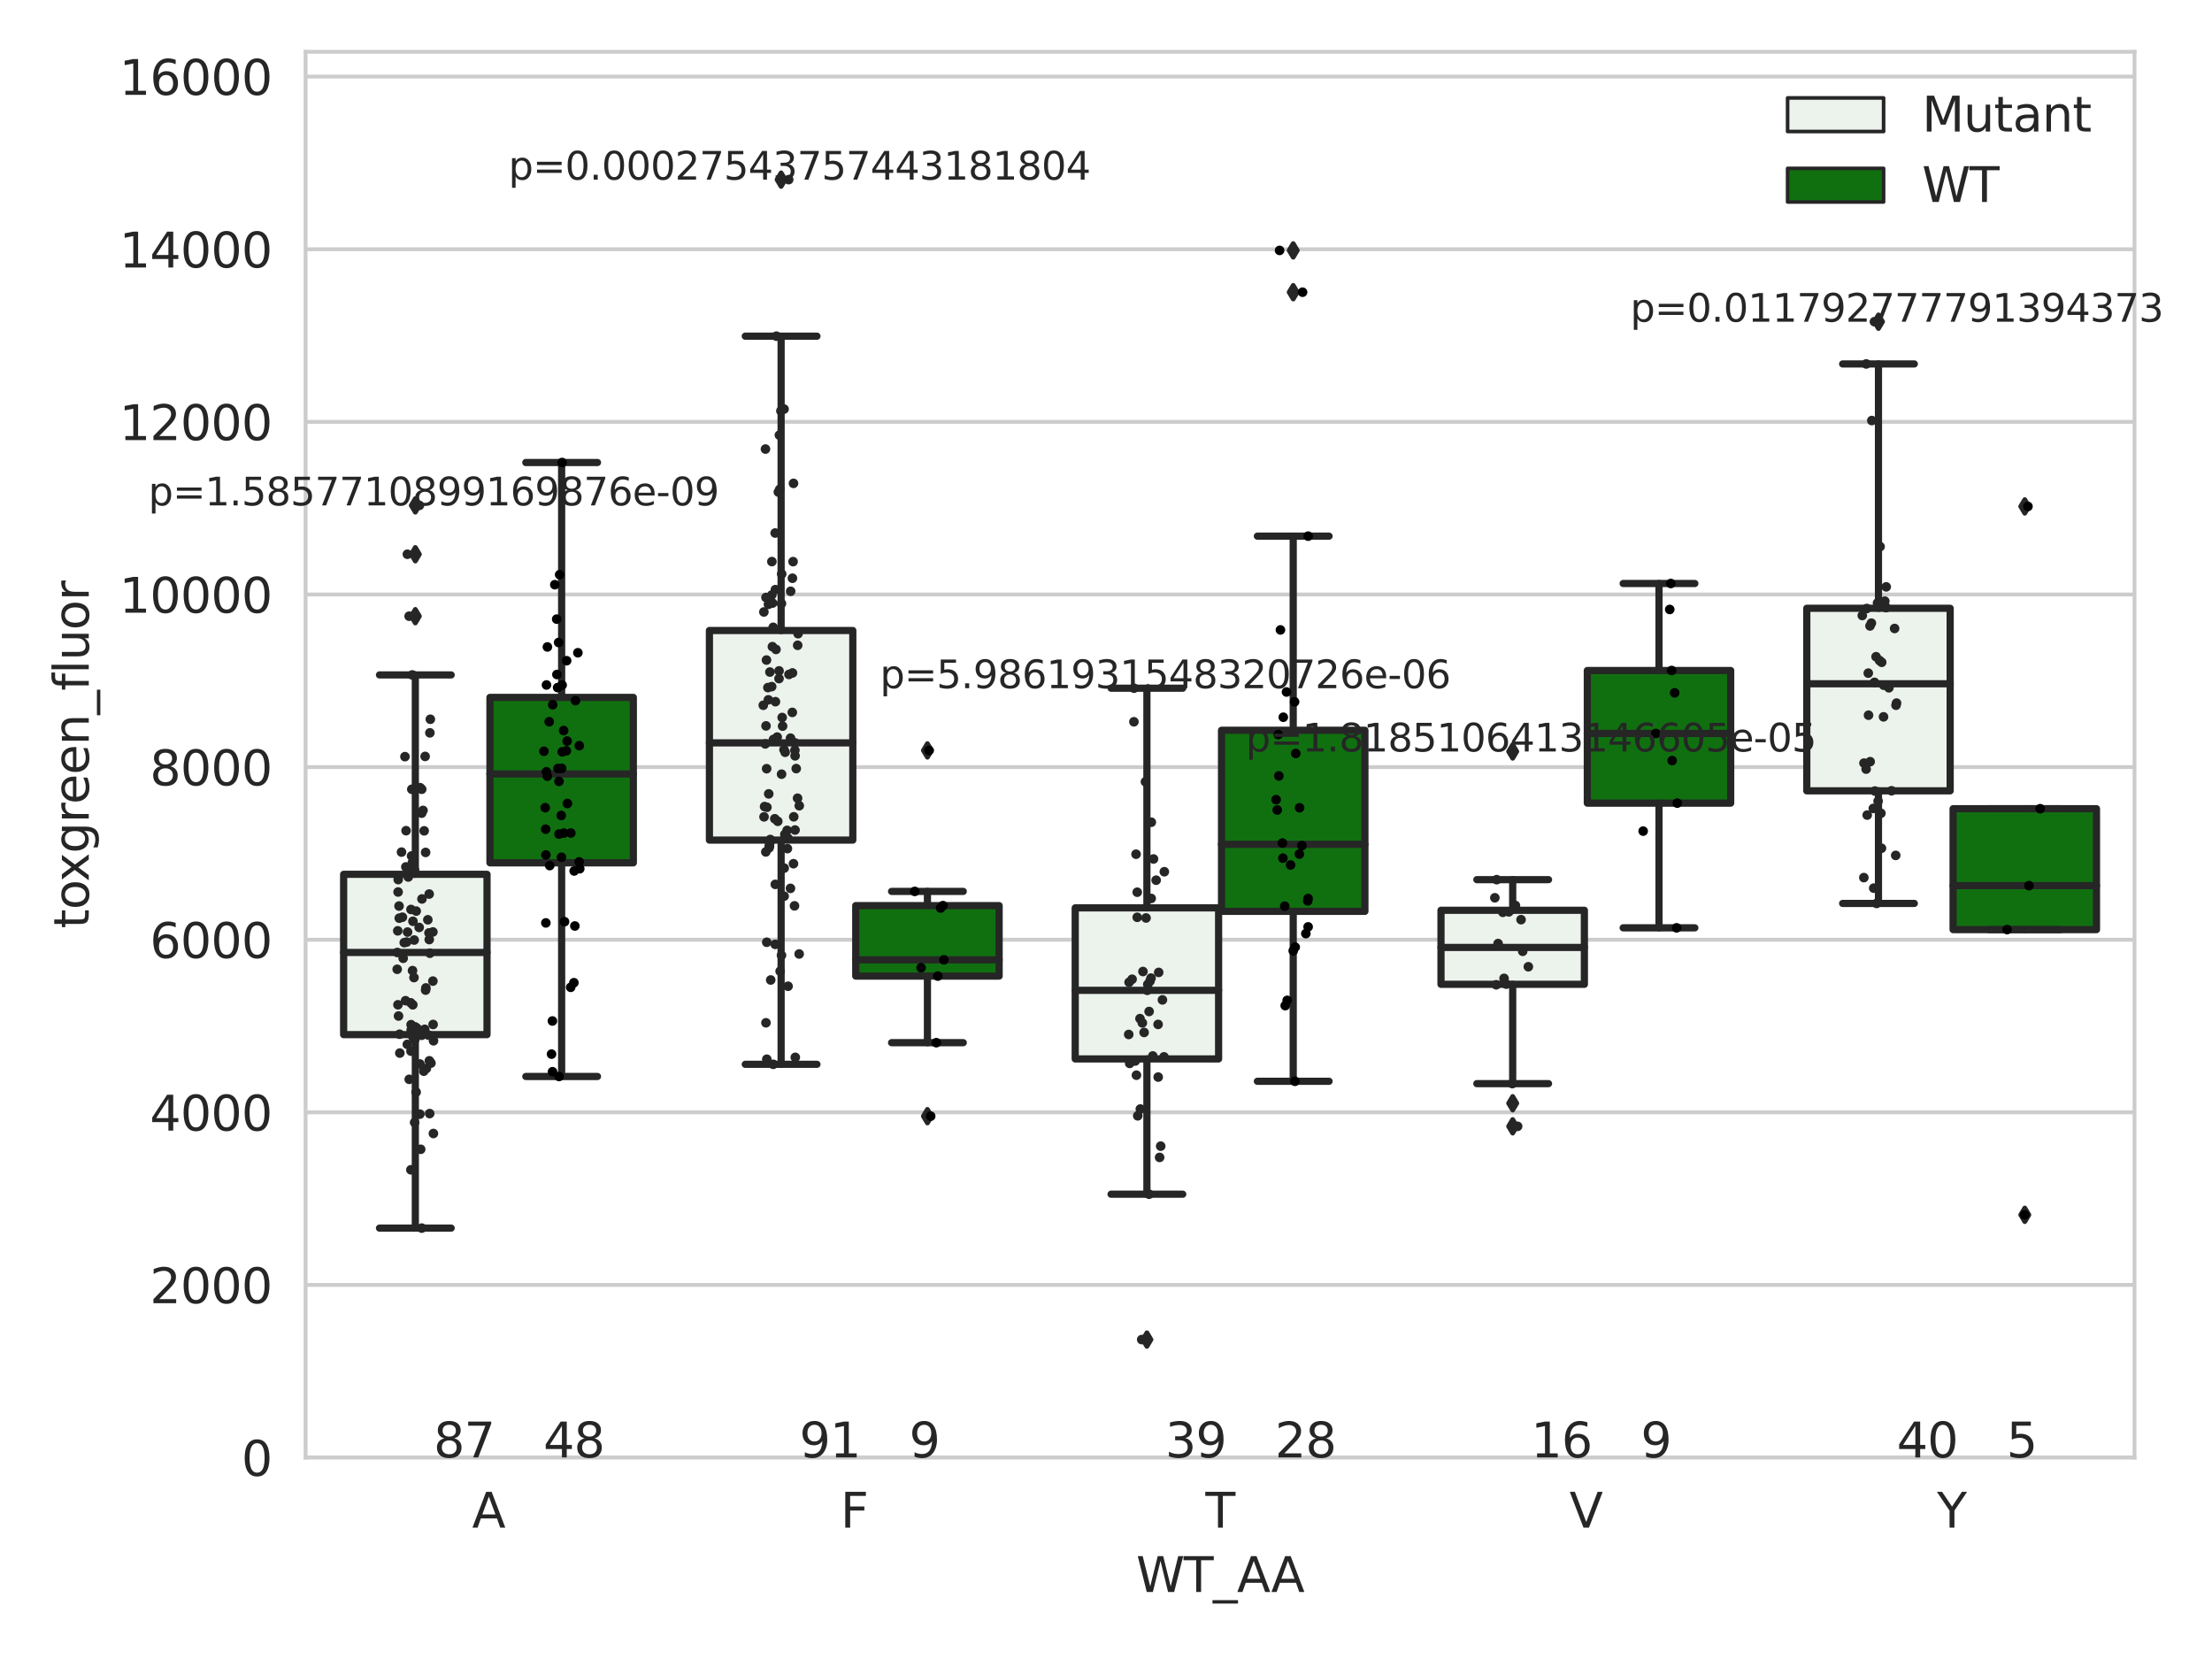 <?xml version="1.0" encoding="utf-8" standalone="no"?>
<!DOCTYPE svg PUBLIC "-//W3C//DTD SVG 1.1//EN"
  "http://www.w3.org/Graphics/SVG/1.1/DTD/svg11.dtd">
<svg xmlns:xlink="http://www.w3.org/1999/xlink" width="460.8pt" height="345.6pt" viewBox="0 0 460.8 345.6" xmlns="http://www.w3.org/2000/svg" version="1.1">
 <defs>
  <style type="text/css">*{stroke-linejoin: round; stroke-linecap: butt}</style>
 </defs>
 <g id="figure_1">
  <g id="patch_1">
   <path d="M 0 345.6 
L 460.8 345.6 
L 460.8 0 
L 0 0 
z
" style="fill: #ffffff"/>
  </g>
  <g id="axes_1">
   <g id="patch_2">
    <path d="M 63.661 303.64 
L 444.661 303.64 
L 444.661 10.8 
L 63.661 10.8 
z
" style="fill: #ffffff"/>
   </g>
   <g id="matplotlib.axis_1">
    <g id="xtick_1">
     <g id="text_1">
      <!-- A -->
      <g style="fill: #262626" transform="translate(98.341 318.238) scale(0.1 -0.1)">
       <defs>
        <path id="DejaVuSans-41" d="M 2188 4044 
L 1331 1722 
L 3047 1722 
L 2188 4044 
z
M 1831 4666 
L 2547 4666 
L 4325 0 
L 3669 0 
L 3244 1197 
L 1141 1197 
L 716 0 
L 50 0 
L 1831 4666 
z
" transform="scale(0.016)"/>
       </defs>
       <use xlink:href="#DejaVuSans-41"/>
      </g>
     </g>
    </g>
    <g id="xtick_2">
     <g id="text_2">
      <!-- F -->
      <g style="fill: #262626" transform="translate(175.085 318.238) scale(0.1 -0.1)">
       <defs>
        <path id="DejaVuSans-46" d="M 628 4666 
L 3309 4666 
L 3309 4134 
L 1259 4134 
L 1259 2759 
L 3109 2759 
L 3109 2228 
L 1259 2228 
L 1259 0 
L 628 0 
L 628 4666 
z
" transform="scale(0.016)"/>
       </defs>
       <use xlink:href="#DejaVuSans-46"/>
      </g>
     </g>
    </g>
    <g id="xtick_3">
     <g id="text_3">
      <!-- T -->
      <g style="fill: #262626" transform="translate(251.107 318.238) scale(0.1 -0.1)">
       <defs>
        <path id="DejaVuSans-54" d="M -19 4666 
L 3928 4666 
L 3928 4134 
L 2272 4134 
L 2272 0 
L 1638 0 
L 1638 4134 
L -19 4134 
L -19 4666 
z
" transform="scale(0.016)"/>
       </defs>
       <use xlink:href="#DejaVuSans-54"/>
      </g>
     </g>
    </g>
    <g id="xtick_4">
     <g id="text_4">
      <!-- V -->
      <g style="fill: #262626" transform="translate(326.941 318.238) scale(0.1 -0.1)">
       <defs>
        <path id="DejaVuSans-56" d="M 1831 0 
L 50 4666 
L 709 4666 
L 2188 738 
L 3669 4666 
L 4325 4666 
L 2547 0 
L 1831 0 
z
" transform="scale(0.016)"/>
       </defs>
       <use xlink:href="#DejaVuSans-56"/>
      </g>
     </g>
    </g>
    <g id="xtick_5">
     <g id="text_5">
      <!-- Y -->
      <g style="fill: #262626" transform="translate(403.507 318.238) scale(0.1 -0.1)">
       <defs>
        <path id="DejaVuSans-59" d="M -13 4666 
L 666 4666 
L 1959 2747 
L 3244 4666 
L 3922 4666 
L 2272 2222 
L 2272 0 
L 1638 0 
L 1638 2222 
L -13 4666 
z
" transform="scale(0.016)"/>
       </defs>
       <use xlink:href="#DejaVuSans-59"/>
      </g>
     </g>
    </g>
    <g id="text_6">
     <!-- WT_AA -->
     <g style="fill: #262626" transform="translate(236.685 331.638) scale(0.1 -0.1)">
      <defs>
       <path id="DejaVuSans-57" d="M 213 4666 
L 850 4666 
L 1831 722 
L 2809 4666 
L 3519 4666 
L 4500 722 
L 5478 4666 
L 6119 4666 
L 4947 0 
L 4153 0 
L 3169 4050 
L 2175 0 
L 1381 0 
L 213 4666 
z
" transform="scale(0.016)"/>
       <path id="DejaVuSans-5f" d="M 3263 -1063 
L 3263 -1509 
L -63 -1509 
L -63 -1063 
L 3263 -1063 
z
" transform="scale(0.016)"/>
      </defs>
      <use xlink:href="#DejaVuSans-57"/>
      <use xlink:href="#DejaVuSans-54" x="98.877"/>
      <use xlink:href="#DejaVuSans-5f" x="159.961"/>
      <use xlink:href="#DejaVuSans-41" x="209.961"/>
      <use xlink:href="#DejaVuSans-41" x="281.119"/>
     </g>
    </g>
   </g>
   <g id="matplotlib.axis_2">
    <g id="ytick_1">
     <g id="line2d_1">
      <path d="M 63.661 303.64 
L 444.661 303.64 
" clip-path="url(#pfeed407fb0)" style="fill: none; stroke: #cccccc; stroke-width: 0.8; stroke-linecap: round"/>
     </g>
     <g id="text_7">
      <!-- 0 -->
      <g style="fill: #262626" transform="translate(50.299 307.439) scale(0.1 -0.1)">
       <defs>
        <path id="DejaVuSans-30" d="M 2034 4250 
Q 1547 4250 1301 3770 
Q 1056 3291 1056 2328 
Q 1056 1369 1301 889 
Q 1547 409 2034 409 
Q 2525 409 2770 889 
Q 3016 1369 3016 2328 
Q 3016 3291 2770 3770 
Q 2525 4250 2034 4250 
z
M 2034 4750 
Q 2819 4750 3233 4129 
Q 3647 3509 3647 2328 
Q 3647 1150 3233 529 
Q 2819 -91 2034 -91 
Q 1250 -91 836 529 
Q 422 1150 422 2328 
Q 422 3509 836 4129 
Q 1250 4750 2034 4750 
z
" transform="scale(0.016)"/>
       </defs>
       <use xlink:href="#DejaVuSans-30"/>
      </g>
     </g>
    </g>
    <g id="ytick_2">
     <g id="line2d_2">
      <path d="M 63.661 267.68 
L 444.661 267.68 
" clip-path="url(#pfeed407fb0)" style="fill: none; stroke: #cccccc; stroke-width: 0.8; stroke-linecap: round"/>
     </g>
     <g id="text_8">
      <!-- 2000 -->
      <g style="fill: #262626" transform="translate(31.211 271.479) scale(0.1 -0.1)">
       <defs>
        <path id="DejaVuSans-32" d="M 1228 531 
L 3431 531 
L 3431 0 
L 469 0 
L 469 531 
Q 828 903 1448 1529 
Q 2069 2156 2228 2338 
Q 2531 2678 2651 2914 
Q 2772 3150 2772 3378 
Q 2772 3750 2511 3984 
Q 2250 4219 1831 4219 
Q 1534 4219 1204 4116 
Q 875 4013 500 3803 
L 500 4441 
Q 881 4594 1212 4672 
Q 1544 4750 1819 4750 
Q 2544 4750 2975 4387 
Q 3406 4025 3406 3419 
Q 3406 3131 3298 2873 
Q 3191 2616 2906 2266 
Q 2828 2175 2409 1742 
Q 1991 1309 1228 531 
z
" transform="scale(0.016)"/>
       </defs>
       <use xlink:href="#DejaVuSans-32"/>
       <use xlink:href="#DejaVuSans-30" x="63.623"/>
       <use xlink:href="#DejaVuSans-30" x="127.246"/>
       <use xlink:href="#DejaVuSans-30" x="190.869"/>
      </g>
     </g>
    </g>
    <g id="ytick_3">
     <g id="line2d_3">
      <path d="M 63.661 231.72 
L 444.661 231.72 
" clip-path="url(#pfeed407fb0)" style="fill: none; stroke: #cccccc; stroke-width: 0.8; stroke-linecap: round"/>
     </g>
     <g id="text_9">
      <!-- 4000 -->
      <g style="fill: #262626" transform="translate(31.211 235.52) scale(0.1 -0.1)">
       <defs>
        <path id="DejaVuSans-34" d="M 2419 4116 
L 825 1625 
L 2419 1625 
L 2419 4116 
z
M 2253 4666 
L 3047 4666 
L 3047 1625 
L 3713 1625 
L 3713 1100 
L 3047 1100 
L 3047 0 
L 2419 0 
L 2419 1100 
L 313 1100 
L 313 1709 
L 2253 4666 
z
" transform="scale(0.016)"/>
       </defs>
       <use xlink:href="#DejaVuSans-34"/>
       <use xlink:href="#DejaVuSans-30" x="63.623"/>
       <use xlink:href="#DejaVuSans-30" x="127.246"/>
       <use xlink:href="#DejaVuSans-30" x="190.869"/>
      </g>
     </g>
    </g>
    <g id="ytick_4">
     <g id="line2d_4">
      <path d="M 63.661 195.76 
L 444.661 195.76 
" clip-path="url(#pfeed407fb0)" style="fill: none; stroke: #cccccc; stroke-width: 0.8; stroke-linecap: round"/>
     </g>
     <g id="text_10">
      <!-- 6000 -->
      <g style="fill: #262626" transform="translate(31.211 199.56) scale(0.1 -0.1)">
       <defs>
        <path id="DejaVuSans-36" d="M 2113 2584 
Q 1688 2584 1439 2293 
Q 1191 2003 1191 1497 
Q 1191 994 1439 701 
Q 1688 409 2113 409 
Q 2538 409 2786 701 
Q 3034 994 3034 1497 
Q 3034 2003 2786 2293 
Q 2538 2584 2113 2584 
z
M 3366 4563 
L 3366 3988 
Q 3128 4100 2886 4159 
Q 2644 4219 2406 4219 
Q 1781 4219 1451 3797 
Q 1122 3375 1075 2522 
Q 1259 2794 1537 2939 
Q 1816 3084 2150 3084 
Q 2853 3084 3261 2657 
Q 3669 2231 3669 1497 
Q 3669 778 3244 343 
Q 2819 -91 2113 -91 
Q 1303 -91 875 529 
Q 447 1150 447 2328 
Q 447 3434 972 4092 
Q 1497 4750 2381 4750 
Q 2619 4750 2861 4703 
Q 3103 4656 3366 4563 
z
" transform="scale(0.016)"/>
       </defs>
       <use xlink:href="#DejaVuSans-36"/>
       <use xlink:href="#DejaVuSans-30" x="63.623"/>
       <use xlink:href="#DejaVuSans-30" x="127.246"/>
       <use xlink:href="#DejaVuSans-30" x="190.869"/>
      </g>
     </g>
    </g>
    <g id="ytick_5">
     <g id="line2d_5">
      <path d="M 63.661 159.801 
L 444.661 159.801 
" clip-path="url(#pfeed407fb0)" style="fill: none; stroke: #cccccc; stroke-width: 0.8; stroke-linecap: round"/>
     </g>
     <g id="text_11">
      <!-- 8000 -->
      <g style="fill: #262626" transform="translate(31.211 163.6) scale(0.1 -0.1)">
       <defs>
        <path id="DejaVuSans-38" d="M 2034 2216 
Q 1584 2216 1326 1975 
Q 1069 1734 1069 1313 
Q 1069 891 1326 650 
Q 1584 409 2034 409 
Q 2484 409 2743 651 
Q 3003 894 3003 1313 
Q 3003 1734 2745 1975 
Q 2488 2216 2034 2216 
z
M 1403 2484 
Q 997 2584 770 2862 
Q 544 3141 544 3541 
Q 544 4100 942 4425 
Q 1341 4750 2034 4750 
Q 2731 4750 3128 4425 
Q 3525 4100 3525 3541 
Q 3525 3141 3298 2862 
Q 3072 2584 2669 2484 
Q 3125 2378 3379 2068 
Q 3634 1759 3634 1313 
Q 3634 634 3220 271 
Q 2806 -91 2034 -91 
Q 1263 -91 848 271 
Q 434 634 434 1313 
Q 434 1759 690 2068 
Q 947 2378 1403 2484 
z
M 1172 3481 
Q 1172 3119 1398 2916 
Q 1625 2713 2034 2713 
Q 2441 2713 2670 2916 
Q 2900 3119 2900 3481 
Q 2900 3844 2670 4047 
Q 2441 4250 2034 4250 
Q 1625 4250 1398 4047 
Q 1172 3844 1172 3481 
z
" transform="scale(0.016)"/>
       </defs>
       <use xlink:href="#DejaVuSans-38"/>
       <use xlink:href="#DejaVuSans-30" x="63.623"/>
       <use xlink:href="#DejaVuSans-30" x="127.246"/>
       <use xlink:href="#DejaVuSans-30" x="190.869"/>
      </g>
     </g>
    </g>
    <g id="ytick_6">
     <g id="line2d_6">
      <path d="M 63.661 123.841 
L 444.661 123.841 
" clip-path="url(#pfeed407fb0)" style="fill: none; stroke: #cccccc; stroke-width: 0.8; stroke-linecap: round"/>
     </g>
     <g id="text_12">
      <!-- 10000 -->
      <g style="fill: #262626" transform="translate(24.849 127.64) scale(0.1 -0.1)">
       <defs>
        <path id="DejaVuSans-31" d="M 794 531 
L 1825 531 
L 1825 4091 
L 703 3866 
L 703 4441 
L 1819 4666 
L 2450 4666 
L 2450 531 
L 3481 531 
L 3481 0 
L 794 0 
L 794 531 
z
" transform="scale(0.016)"/>
       </defs>
       <use xlink:href="#DejaVuSans-31"/>
       <use xlink:href="#DejaVuSans-30" x="63.623"/>
       <use xlink:href="#DejaVuSans-30" x="127.246"/>
       <use xlink:href="#DejaVuSans-30" x="190.869"/>
       <use xlink:href="#DejaVuSans-30" x="254.492"/>
      </g>
     </g>
    </g>
    <g id="ytick_7">
     <g id="line2d_7">
      <path d="M 63.661 87.881 
L 444.661 87.881 
" clip-path="url(#pfeed407fb0)" style="fill: none; stroke: #cccccc; stroke-width: 0.8; stroke-linecap: round"/>
     </g>
     <g id="text_13">
      <!-- 12000 -->
      <g style="fill: #262626" transform="translate(24.849 91.68) scale(0.1 -0.1)">
       <use xlink:href="#DejaVuSans-31"/>
       <use xlink:href="#DejaVuSans-32" x="63.623"/>
       <use xlink:href="#DejaVuSans-30" x="127.246"/>
       <use xlink:href="#DejaVuSans-30" x="190.869"/>
       <use xlink:href="#DejaVuSans-30" x="254.492"/>
      </g>
     </g>
    </g>
    <g id="ytick_8">
     <g id="line2d_8">
      <path d="M 63.661 51.921 
L 444.661 51.921 
" clip-path="url(#pfeed407fb0)" style="fill: none; stroke: #cccccc; stroke-width: 0.8; stroke-linecap: round"/>
     </g>
     <g id="text_14">
      <!-- 14000 -->
      <g style="fill: #262626" transform="translate(24.849 55.72) scale(0.1 -0.1)">
       <use xlink:href="#DejaVuSans-31"/>
       <use xlink:href="#DejaVuSans-34" x="63.623"/>
       <use xlink:href="#DejaVuSans-30" x="127.246"/>
       <use xlink:href="#DejaVuSans-30" x="190.869"/>
       <use xlink:href="#DejaVuSans-30" x="254.492"/>
      </g>
     </g>
    </g>
    <g id="ytick_9">
     <g id="line2d_9">
      <path d="M 63.661 15.961 
L 444.661 15.961 
" clip-path="url(#pfeed407fb0)" style="fill: none; stroke: #cccccc; stroke-width: 0.8; stroke-linecap: round"/>
     </g>
     <g id="text_15">
      <!-- 16000 -->
      <g style="fill: #262626" transform="translate(24.849 19.76) scale(0.1 -0.1)">
       <use xlink:href="#DejaVuSans-31"/>
       <use xlink:href="#DejaVuSans-36" x="63.623"/>
       <use xlink:href="#DejaVuSans-30" x="127.246"/>
       <use xlink:href="#DejaVuSans-30" x="190.869"/>
       <use xlink:href="#DejaVuSans-30" x="254.492"/>
      </g>
     </g>
    </g>
    <g id="text_16">
     <!-- toxgreen_fluor -->
     <g style="fill: #262626" transform="translate(18.491 193.415) rotate(-90) scale(0.1 -0.1)">
      <defs>
       <path id="DejaVuSans-74" d="M 1172 4494 
L 1172 3500 
L 2356 3500 
L 2356 3053 
L 1172 3053 
L 1172 1153 
Q 1172 725 1289 603 
Q 1406 481 1766 481 
L 2356 481 
L 2356 0 
L 1766 0 
Q 1100 0 847 248 
Q 594 497 594 1153 
L 594 3053 
L 172 3053 
L 172 3500 
L 594 3500 
L 594 4494 
L 1172 4494 
z
" transform="scale(0.016)"/>
       <path id="DejaVuSans-6f" d="M 1959 3097 
Q 1497 3097 1228 2736 
Q 959 2375 959 1747 
Q 959 1119 1226 758 
Q 1494 397 1959 397 
Q 2419 397 2687 759 
Q 2956 1122 2956 1747 
Q 2956 2369 2687 2733 
Q 2419 3097 1959 3097 
z
M 1959 3584 
Q 2709 3584 3137 3096 
Q 3566 2609 3566 1747 
Q 3566 888 3137 398 
Q 2709 -91 1959 -91 
Q 1206 -91 779 398 
Q 353 888 353 1747 
Q 353 2609 779 3096 
Q 1206 3584 1959 3584 
z
" transform="scale(0.016)"/>
       <path id="DejaVuSans-78" d="M 3513 3500 
L 2247 1797 
L 3578 0 
L 2900 0 
L 1881 1375 
L 863 0 
L 184 0 
L 1544 1831 
L 300 3500 
L 978 3500 
L 1906 2253 
L 2834 3500 
L 3513 3500 
z
" transform="scale(0.016)"/>
       <path id="DejaVuSans-67" d="M 2906 1791 
Q 2906 2416 2648 2759 
Q 2391 3103 1925 3103 
Q 1463 3103 1205 2759 
Q 947 2416 947 1791 
Q 947 1169 1205 825 
Q 1463 481 1925 481 
Q 2391 481 2648 825 
Q 2906 1169 2906 1791 
z
M 3481 434 
Q 3481 -459 3084 -895 
Q 2688 -1331 1869 -1331 
Q 1566 -1331 1297 -1286 
Q 1028 -1241 775 -1147 
L 775 -588 
Q 1028 -725 1275 -790 
Q 1522 -856 1778 -856 
Q 2344 -856 2625 -561 
Q 2906 -266 2906 331 
L 2906 616 
Q 2728 306 2450 153 
Q 2172 0 1784 0 
Q 1141 0 747 490 
Q 353 981 353 1791 
Q 353 2603 747 3093 
Q 1141 3584 1784 3584 
Q 2172 3584 2450 3431 
Q 2728 3278 2906 2969 
L 2906 3500 
L 3481 3500 
L 3481 434 
z
" transform="scale(0.016)"/>
       <path id="DejaVuSans-72" d="M 2631 2963 
Q 2534 3019 2420 3045 
Q 2306 3072 2169 3072 
Q 1681 3072 1420 2755 
Q 1159 2438 1159 1844 
L 1159 0 
L 581 0 
L 581 3500 
L 1159 3500 
L 1159 2956 
Q 1341 3275 1631 3429 
Q 1922 3584 2338 3584 
Q 2397 3584 2469 3576 
Q 2541 3569 2628 3553 
L 2631 2963 
z
" transform="scale(0.016)"/>
       <path id="DejaVuSans-65" d="M 3597 1894 
L 3597 1613 
L 953 1613 
Q 991 1019 1311 708 
Q 1631 397 2203 397 
Q 2534 397 2845 478 
Q 3156 559 3463 722 
L 3463 178 
Q 3153 47 2828 -22 
Q 2503 -91 2169 -91 
Q 1331 -91 842 396 
Q 353 884 353 1716 
Q 353 2575 817 3079 
Q 1281 3584 2069 3584 
Q 2775 3584 3186 3129 
Q 3597 2675 3597 1894 
z
M 3022 2063 
Q 3016 2534 2758 2815 
Q 2500 3097 2075 3097 
Q 1594 3097 1305 2825 
Q 1016 2553 972 2059 
L 3022 2063 
z
" transform="scale(0.016)"/>
       <path id="DejaVuSans-6e" d="M 3513 2113 
L 3513 0 
L 2938 0 
L 2938 2094 
Q 2938 2591 2744 2837 
Q 2550 3084 2163 3084 
Q 1697 3084 1428 2787 
Q 1159 2491 1159 1978 
L 1159 0 
L 581 0 
L 581 3500 
L 1159 3500 
L 1159 2956 
Q 1366 3272 1645 3428 
Q 1925 3584 2291 3584 
Q 2894 3584 3203 3211 
Q 3513 2838 3513 2113 
z
" transform="scale(0.016)"/>
       <path id="DejaVuSans-66" d="M 2375 4863 
L 2375 4384 
L 1825 4384 
Q 1516 4384 1395 4259 
Q 1275 4134 1275 3809 
L 1275 3500 
L 2222 3500 
L 2222 3053 
L 1275 3053 
L 1275 0 
L 697 0 
L 697 3053 
L 147 3053 
L 147 3500 
L 697 3500 
L 697 3744 
Q 697 4328 969 4595 
Q 1241 4863 1831 4863 
L 2375 4863 
z
" transform="scale(0.016)"/>
       <path id="DejaVuSans-6c" d="M 603 4863 
L 1178 4863 
L 1178 0 
L 603 0 
L 603 4863 
z
" transform="scale(0.016)"/>
       <path id="DejaVuSans-75" d="M 544 1381 
L 544 3500 
L 1119 3500 
L 1119 1403 
Q 1119 906 1312 657 
Q 1506 409 1894 409 
Q 2359 409 2629 706 
Q 2900 1003 2900 1516 
L 2900 3500 
L 3475 3500 
L 3475 0 
L 2900 0 
L 2900 538 
Q 2691 219 2414 64 
Q 2138 -91 1772 -91 
Q 1169 -91 856 284 
Q 544 659 544 1381 
z
M 1991 3584 
L 1991 3584 
z
" transform="scale(0.016)"/>
      </defs>
      <use xlink:href="#DejaVuSans-74"/>
      <use xlink:href="#DejaVuSans-6f" x="39.209"/>
      <use xlink:href="#DejaVuSans-78" x="97.266"/>
      <use xlink:href="#DejaVuSans-67" x="156.445"/>
      <use xlink:href="#DejaVuSans-72" x="219.922"/>
      <use xlink:href="#DejaVuSans-65" x="258.785"/>
      <use xlink:href="#DejaVuSans-65" x="320.309"/>
      <use xlink:href="#DejaVuSans-6e" x="381.832"/>
      <use xlink:href="#DejaVuSans-5f" x="445.211"/>
      <use xlink:href="#DejaVuSans-66" x="495.211"/>
      <use xlink:href="#DejaVuSans-6c" x="530.416"/>
      <use xlink:href="#DejaVuSans-75" x="558.199"/>
      <use xlink:href="#DejaVuSans-6f" x="621.578"/>
      <use xlink:href="#DejaVuSans-72" x="682.76"/>
     </g>
    </g>
   </g>
   <g id="patch_3">
    <path d="M 71.586 215.533 
L 101.456 215.533 
L 101.456 182.137 
L 71.586 182.137 
L 71.586 215.533 
z
" clip-path="url(#pfeed407fb0)" style="fill: #ecf2ec; stroke: #262626; stroke-width: 1.5; stroke-linejoin: miter"/>
   </g>
   <g id="patch_4">
    <path d="M 102.066 179.742 
L 131.936 179.742 
L 131.936 145.278 
L 102.066 145.278 
L 102.066 179.742 
z
" clip-path="url(#pfeed407fb0)" style="fill: #107010; stroke: #262626; stroke-width: 1.5; stroke-linejoin: miter"/>
   </g>
   <g id="patch_5">
    <path d="M 147.786 175.008 
L 177.656 175.008 
L 177.656 131.346 
L 147.786 131.346 
L 147.786 175.008 
z
" clip-path="url(#pfeed407fb0)" style="fill: #ecf2ec; stroke: #262626; stroke-width: 1.5; stroke-linejoin: miter"/>
   </g>
   <g id="patch_6">
    <path d="M 178.266 203.337 
L 208.136 203.337 
L 208.136 188.655 
L 178.266 188.655 
L 178.266 203.337 
z
" clip-path="url(#pfeed407fb0)" style="fill: #107010; stroke: #262626; stroke-width: 1.5; stroke-linejoin: miter"/>
   </g>
   <g id="patch_7">
    <path d="M 223.986 220.592 
L 253.856 220.592 
L 253.856 189.124 
L 223.986 189.124 
L 223.986 220.592 
z
" clip-path="url(#pfeed407fb0)" style="fill: #ecf2ec; stroke: #262626; stroke-width: 1.5; stroke-linejoin: miter"/>
   </g>
   <g id="patch_8">
    <path d="M 254.466 189.849 
L 284.336 189.849 
L 284.336 152.13 
L 254.466 152.13 
L 254.466 189.849 
z
" clip-path="url(#pfeed407fb0)" style="fill: #107010; stroke: #262626; stroke-width: 1.5; stroke-linejoin: miter"/>
   </g>
   <g id="patch_9">
    <path d="M 300.186 205.053 
L 330.056 205.053 
L 330.056 189.624 
L 300.186 189.624 
L 300.186 205.053 
z
" clip-path="url(#pfeed407fb0)" style="fill: #ecf2ec; stroke: #262626; stroke-width: 1.5; stroke-linejoin: miter"/>
   </g>
   <g id="patch_10">
    <path d="M 330.666 167.308 
L 360.536 167.308 
L 360.536 139.679 
L 330.666 139.679 
L 330.666 167.308 
z
" clip-path="url(#pfeed407fb0)" style="fill: #107010; stroke: #262626; stroke-width: 1.5; stroke-linejoin: miter"/>
   </g>
   <g id="patch_11">
    <path d="M 376.386 164.746 
L 406.256 164.746 
L 406.256 126.716 
L 376.386 126.716 
L 376.386 164.746 
z
" clip-path="url(#pfeed407fb0)" style="fill: #ecf2ec; stroke: #262626; stroke-width: 1.5; stroke-linejoin: miter"/>
   </g>
   <g id="patch_12">
    <path d="M 406.866 193.655 
L 436.736 193.655 
L 436.736 168.47 
L 406.866 168.47 
L 406.866 193.655 
z
" clip-path="url(#pfeed407fb0)" style="fill: #107010; stroke: #262626; stroke-width: 1.5; stroke-linejoin: miter"/>
   </g>
   <g id="patch_13">
    <path d="M 101.761 303.64 
L 101.761 303.64 
L 101.761 303.64 
L 101.761 303.64 
z
" clip-path="url(#pfeed407fb0)" style="fill: #ecf2ec; stroke: #262626; stroke-width: 0.75; stroke-linejoin: miter"/>
   </g>
   <g id="patch_14">
    <path d="M 101.761 303.64 
L 101.761 303.64 
L 101.761 303.64 
L 101.761 303.64 
z
" clip-path="url(#pfeed407fb0)" style="fill: #107010; stroke: #262626; stroke-width: 0.75; stroke-linejoin: miter"/>
   </g>
   <g id="PathCollection_1"/>
   <g id="PathCollection_2"/>
   <g id="line2d_10">
    <path d="M 86.521 215.533 
L 86.521 255.838 
" clip-path="url(#pfeed407fb0)" style="fill: none; stroke: #262626; stroke-width: 1.5; stroke-linecap: round"/>
   </g>
   <g id="line2d_11">
    <path d="M 86.521 182.137 
L 86.521 140.601 
" clip-path="url(#pfeed407fb0)" style="fill: none; stroke: #262626; stroke-width: 1.5; stroke-linecap: round"/>
   </g>
   <g id="line2d_12">
    <path d="M 79.054 255.838 
L 93.989 255.838 
" clip-path="url(#pfeed407fb0)" style="fill: none; stroke: #262626; stroke-width: 1.5; stroke-linecap: round"/>
   </g>
   <g id="line2d_13">
    <path d="M 79.054 140.601 
L 93.989 140.601 
" clip-path="url(#pfeed407fb0)" style="fill: none; stroke: #262626; stroke-width: 1.5; stroke-linecap: round"/>
   </g>
   <g id="line2d_14">
    <defs>
     <path id="m7299bb4276" d="M -0 1.414 
L 0.849 0 
L 0 -1.414 
L -0.849 -0 
z
" style="stroke: #262626; stroke-linejoin: miter"/>
    </defs>
    <g clip-path="url(#pfeed407fb0)">
     <use xlink:href="#m7299bb4276" x="86.521" y="128.363" style="fill: #262626; stroke: #262626; stroke-linejoin: miter"/>
     <use xlink:href="#m7299bb4276" x="86.521" y="105.281" style="fill: #262626; stroke: #262626; stroke-linejoin: miter"/>
     <use xlink:href="#m7299bb4276" x="86.521" y="115.459" style="fill: #262626; stroke: #262626; stroke-linejoin: miter"/>
    </g>
   </g>
   <g id="line2d_15">
    <path d="M 117.001 179.742 
L 117.001 224.25 
" clip-path="url(#pfeed407fb0)" style="fill: none; stroke: #262626; stroke-width: 1.5; stroke-linecap: round"/>
   </g>
   <g id="line2d_16">
    <path d="M 117.001 145.278 
L 117.001 96.352 
" clip-path="url(#pfeed407fb0)" style="fill: none; stroke: #262626; stroke-width: 1.5; stroke-linecap: round"/>
   </g>
   <g id="line2d_17">
    <path d="M 109.534 224.25 
L 124.469 224.25 
" clip-path="url(#pfeed407fb0)" style="fill: none; stroke: #262626; stroke-width: 1.5; stroke-linecap: round"/>
   </g>
   <g id="line2d_18">
    <path d="M 109.534 96.352 
L 124.469 96.352 
" clip-path="url(#pfeed407fb0)" style="fill: none; stroke: #262626; stroke-width: 1.5; stroke-linecap: round"/>
   </g>
   <g id="line2d_19"/>
   <g id="line2d_20">
    <path d="M 162.721 175.008 
L 162.721 221.716 
" clip-path="url(#pfeed407fb0)" style="fill: none; stroke: #262626; stroke-width: 1.5; stroke-linecap: round"/>
   </g>
   <g id="line2d_21">
    <path d="M 162.721 131.346 
L 162.721 70.032 
" clip-path="url(#pfeed407fb0)" style="fill: none; stroke: #262626; stroke-width: 1.5; stroke-linecap: round"/>
   </g>
   <g id="line2d_22">
    <path d="M 155.254 221.716 
L 170.189 221.716 
" clip-path="url(#pfeed407fb0)" style="fill: none; stroke: #262626; stroke-width: 1.5; stroke-linecap: round"/>
   </g>
   <g id="line2d_23">
    <path d="M 155.254 70.032 
L 170.189 70.032 
" clip-path="url(#pfeed407fb0)" style="fill: none; stroke: #262626; stroke-width: 1.5; stroke-linecap: round"/>
   </g>
   <g id="line2d_24">
    <g clip-path="url(#pfeed407fb0)">
     <use xlink:href="#m7299bb4276" x="162.721" y="37.422" style="fill: #262626; stroke: #262626; stroke-linejoin: miter"/>
    </g>
   </g>
   <g id="line2d_25">
    <path d="M 193.201 203.337 
L 193.201 217.209 
" clip-path="url(#pfeed407fb0)" style="fill: none; stroke: #262626; stroke-width: 1.5; stroke-linecap: round"/>
   </g>
   <g id="line2d_26">
    <path d="M 193.201 188.655 
L 193.201 185.696 
" clip-path="url(#pfeed407fb0)" style="fill: none; stroke: #262626; stroke-width: 1.5; stroke-linecap: round"/>
   </g>
   <g id="line2d_27">
    <path d="M 185.733 217.209 
L 200.669 217.209 
" clip-path="url(#pfeed407fb0)" style="fill: none; stroke: #262626; stroke-width: 1.5; stroke-linecap: round"/>
   </g>
   <g id="line2d_28">
    <path d="M 185.733 185.696 
L 200.669 185.696 
" clip-path="url(#pfeed407fb0)" style="fill: none; stroke: #262626; stroke-width: 1.5; stroke-linecap: round"/>
   </g>
   <g id="line2d_29">
    <g clip-path="url(#pfeed407fb0)">
     <use xlink:href="#m7299bb4276" x="193.201" y="232.521" style="fill: #262626; stroke: #262626; stroke-linejoin: miter"/>
     <use xlink:href="#m7299bb4276" x="193.201" y="156.326" style="fill: #262626; stroke: #262626; stroke-linejoin: miter"/>
    </g>
   </g>
   <g id="line2d_30">
    <path d="M 238.921 220.592 
L 238.921 248.776 
" clip-path="url(#pfeed407fb0)" style="fill: none; stroke: #262626; stroke-width: 1.5; stroke-linecap: round"/>
   </g>
   <g id="line2d_31">
    <path d="M 238.921 189.124 
L 238.921 143.362 
" clip-path="url(#pfeed407fb0)" style="fill: none; stroke: #262626; stroke-width: 1.5; stroke-linecap: round"/>
   </g>
   <g id="line2d_32">
    <path d="M 231.453 248.776 
L 246.389 248.776 
" clip-path="url(#pfeed407fb0)" style="fill: none; stroke: #262626; stroke-width: 1.5; stroke-linecap: round"/>
   </g>
   <g id="line2d_33">
    <path d="M 231.453 143.362 
L 246.389 143.362 
" clip-path="url(#pfeed407fb0)" style="fill: none; stroke: #262626; stroke-width: 1.5; stroke-linecap: round"/>
   </g>
   <g id="line2d_34">
    <g clip-path="url(#pfeed407fb0)">
     <use xlink:href="#m7299bb4276" x="238.921" y="279.058" style="fill: #262626; stroke: #262626; stroke-linejoin: miter"/>
    </g>
   </g>
   <g id="line2d_35">
    <path d="M 269.401 189.849 
L 269.401 225.252 
" clip-path="url(#pfeed407fb0)" style="fill: none; stroke: #262626; stroke-width: 1.5; stroke-linecap: round"/>
   </g>
   <g id="line2d_36">
    <path d="M 269.401 152.13 
L 269.401 111.689 
" clip-path="url(#pfeed407fb0)" style="fill: none; stroke: #262626; stroke-width: 1.5; stroke-linecap: round"/>
   </g>
   <g id="line2d_37">
    <path d="M 261.933 225.252 
L 276.869 225.252 
" clip-path="url(#pfeed407fb0)" style="fill: none; stroke: #262626; stroke-width: 1.5; stroke-linecap: round"/>
   </g>
   <g id="line2d_38">
    <path d="M 261.933 111.689 
L 276.869 111.689 
" clip-path="url(#pfeed407fb0)" style="fill: none; stroke: #262626; stroke-width: 1.5; stroke-linecap: round"/>
   </g>
   <g id="line2d_39">
    <g clip-path="url(#pfeed407fb0)">
     <use xlink:href="#m7299bb4276" x="269.401" y="60.87" style="fill: #262626; stroke: #262626; stroke-linejoin: miter"/>
     <use xlink:href="#m7299bb4276" x="269.401" y="52.165" style="fill: #262626; stroke: #262626; stroke-linejoin: miter"/>
    </g>
   </g>
   <g id="line2d_40">
    <path d="M 315.121 205.053 
L 315.121 225.739 
" clip-path="url(#pfeed407fb0)" style="fill: none; stroke: #262626; stroke-width: 1.5; stroke-linecap: round"/>
   </g>
   <g id="line2d_41">
    <path d="M 315.121 189.624 
L 315.121 183.248 
" clip-path="url(#pfeed407fb0)" style="fill: none; stroke: #262626; stroke-width: 1.5; stroke-linecap: round"/>
   </g>
   <g id="line2d_42">
    <path d="M 307.653 225.739 
L 322.589 225.739 
" clip-path="url(#pfeed407fb0)" style="fill: none; stroke: #262626; stroke-width: 1.5; stroke-linecap: round"/>
   </g>
   <g id="line2d_43">
    <path d="M 307.653 183.248 
L 322.589 183.248 
" clip-path="url(#pfeed407fb0)" style="fill: none; stroke: #262626; stroke-width: 1.5; stroke-linecap: round"/>
   </g>
   <g id="line2d_44">
    <g clip-path="url(#pfeed407fb0)">
     <use xlink:href="#m7299bb4276" x="315.121" y="234.633" style="fill: #262626; stroke: #262626; stroke-linejoin: miter"/>
     <use xlink:href="#m7299bb4276" x="315.121" y="229.829" style="fill: #262626; stroke: #262626; stroke-linejoin: miter"/>
     <use xlink:href="#m7299bb4276" x="315.121" y="156.548" style="fill: #262626; stroke: #262626; stroke-linejoin: miter"/>
    </g>
   </g>
   <g id="line2d_45">
    <path d="M 345.601 167.308 
L 345.601 193.285 
" clip-path="url(#pfeed407fb0)" style="fill: none; stroke: #262626; stroke-width: 1.5; stroke-linecap: round"/>
   </g>
   <g id="line2d_46">
    <path d="M 345.601 139.679 
L 345.601 121.553 
" clip-path="url(#pfeed407fb0)" style="fill: none; stroke: #262626; stroke-width: 1.5; stroke-linecap: round"/>
   </g>
   <g id="line2d_47">
    <path d="M 338.133 193.285 
L 353.068 193.285 
" clip-path="url(#pfeed407fb0)" style="fill: none; stroke: #262626; stroke-width: 1.5; stroke-linecap: round"/>
   </g>
   <g id="line2d_48">
    <path d="M 338.133 121.553 
L 353.068 121.553 
" clip-path="url(#pfeed407fb0)" style="fill: none; stroke: #262626; stroke-width: 1.5; stroke-linecap: round"/>
   </g>
   <g id="line2d_49"/>
   <g id="line2d_50">
    <path d="M 391.321 164.746 
L 391.321 188.2 
" clip-path="url(#pfeed407fb0)" style="fill: none; stroke: #262626; stroke-width: 1.5; stroke-linecap: round"/>
   </g>
   <g id="line2d_51">
    <path d="M 391.321 126.716 
L 391.321 75.815 
" clip-path="url(#pfeed407fb0)" style="fill: none; stroke: #262626; stroke-width: 1.5; stroke-linecap: round"/>
   </g>
   <g id="line2d_52">
    <path d="M 383.853 188.2 
L 398.788 188.2 
" clip-path="url(#pfeed407fb0)" style="fill: none; stroke: #262626; stroke-width: 1.5; stroke-linecap: round"/>
   </g>
   <g id="line2d_53">
    <path d="M 383.853 75.815 
L 398.788 75.815 
" clip-path="url(#pfeed407fb0)" style="fill: none; stroke: #262626; stroke-width: 1.5; stroke-linecap: round"/>
   </g>
   <g id="line2d_54">
    <g clip-path="url(#pfeed407fb0)">
     <use xlink:href="#m7299bb4276" x="391.321" y="67.016" style="fill: #262626; stroke: #262626; stroke-linejoin: miter"/>
    </g>
   </g>
   <g id="line2d_55">
    <path d="M 421.801 193.655 
L 421.801 193.655 
" clip-path="url(#pfeed407fb0)" style="fill: none; stroke: #262626; stroke-width: 1.5; stroke-linecap: round"/>
   </g>
   <g id="line2d_56">
    <path d="M 421.801 168.47 
L 421.801 168.47 
" clip-path="url(#pfeed407fb0)" style="fill: none; stroke: #262626; stroke-width: 1.5; stroke-linecap: round"/>
   </g>
   <g id="line2d_57">
    <path d="M 414.333 193.655 
L 429.268 193.655 
" clip-path="url(#pfeed407fb0)" style="fill: none; stroke: #262626; stroke-width: 1.5; stroke-linecap: round"/>
   </g>
   <g id="line2d_58">
    <path d="M 414.333 168.47 
L 429.268 168.47 
" clip-path="url(#pfeed407fb0)" style="fill: none; stroke: #262626; stroke-width: 1.5; stroke-linecap: round"/>
   </g>
   <g id="line2d_59">
    <g clip-path="url(#pfeed407fb0)">
     <use xlink:href="#m7299bb4276" x="421.801" y="253.067" style="fill: #262626; stroke: #262626; stroke-linejoin: miter"/>
     <use xlink:href="#m7299bb4276" x="421.801" y="105.5" style="fill: #262626; stroke: #262626; stroke-linejoin: miter"/>
    </g>
   </g>
   <g id="line2d_60">
    <path d="M 71.586 198.42 
L 101.456 198.42 
" clip-path="url(#pfeed407fb0)" style="fill: none; stroke: #262626; stroke-width: 1.5; stroke-linecap: round"/>
   </g>
   <g id="line2d_61">
    <path d="M 102.066 161.236 
L 131.936 161.236 
" clip-path="url(#pfeed407fb0)" style="fill: none; stroke: #262626; stroke-width: 1.5; stroke-linecap: round"/>
   </g>
   <g id="line2d_62">
    <path d="M 147.786 154.755 
L 177.656 154.755 
" clip-path="url(#pfeed407fb0)" style="fill: none; stroke: #262626; stroke-width: 1.5; stroke-linecap: round"/>
   </g>
   <g id="line2d_63">
    <path d="M 178.266 199.954 
L 208.136 199.954 
" clip-path="url(#pfeed407fb0)" style="fill: none; stroke: #262626; stroke-width: 1.5; stroke-linecap: round"/>
   </g>
   <g id="line2d_64">
    <path d="M 223.986 206.3 
L 253.856 206.3 
" clip-path="url(#pfeed407fb0)" style="fill: none; stroke: #262626; stroke-width: 1.5; stroke-linecap: round"/>
   </g>
   <g id="line2d_65">
    <path d="M 254.466 175.89 
L 284.336 175.89 
" clip-path="url(#pfeed407fb0)" style="fill: none; stroke: #262626; stroke-width: 1.5; stroke-linecap: round"/>
   </g>
   <g id="line2d_66">
    <path d="M 300.186 197.367 
L 330.056 197.367 
" clip-path="url(#pfeed407fb0)" style="fill: none; stroke: #262626; stroke-width: 1.5; stroke-linecap: round"/>
   </g>
   <g id="line2d_67">
    <path d="M 330.666 152.792 
L 360.536 152.792 
" clip-path="url(#pfeed407fb0)" style="fill: none; stroke: #262626; stroke-width: 1.5; stroke-linecap: round"/>
   </g>
   <g id="line2d_68">
    <path d="M 376.386 142.447 
L 406.256 142.447 
" clip-path="url(#pfeed407fb0)" style="fill: none; stroke: #262626; stroke-width: 1.5; stroke-linecap: round"/>
   </g>
   <g id="line2d_69">
    <path d="M 406.866 184.494 
L 436.736 184.494 
" clip-path="url(#pfeed407fb0)" style="fill: none; stroke: #262626; stroke-width: 1.5; stroke-linecap: round"/>
   </g>
   <g id="patch_15">
    <path d="M 63.661 303.64 
L 63.661 10.8 
" style="fill: none; stroke: #cccccc; stroke-width: 0.8; stroke-linejoin: miter; stroke-linecap: square"/>
   </g>
   <g id="patch_16">
    <path d="M 444.661 303.64 
L 444.661 10.8 
" style="fill: none; stroke: #cccccc; stroke-width: 0.8; stroke-linejoin: miter; stroke-linecap: square"/>
   </g>
   <g id="patch_17">
    <path d="M 63.661 303.64 
L 444.661 303.64 
" style="fill: none; stroke: #cccccc; stroke-width: 0.8; stroke-linejoin: miter; stroke-linecap: square"/>
   </g>
   <g id="patch_18">
    <path d="M 63.661 10.8 
L 444.661 10.8 
" style="fill: none; stroke: #cccccc; stroke-width: 0.8; stroke-linejoin: miter; stroke-linecap: square"/>
   </g>
   <g id="PathCollection_3">
    <defs>
     <path id="C0_0_28cc283109" d="M 0 1 
C 0.265 1 0.52 0.895 0.707 0.707 
C 0.895 0.52 1 0.265 1 -0 
C 1 -0.265 0.895 -0.52 0.707 -0.707 
C 0.52 -0.895 0.265 -1 0 -1 
C -0.265 -1 -0.52 -0.895 -0.707 -0.707 
C -0.895 -0.52 -1 -0.265 -1 0 
C -1 0.265 -0.895 0.52 -0.707 0.707 
C -0.52 0.895 -0.265 1 0 1 
z
"/>
    </defs>
    <g clip-path="url(#pfeed407fb0)">
     <use xlink:href="#C0_0_28cc283109" x="89.365" y="194.345" style="fill: #262626"/>
    </g>
    <g clip-path="url(#pfeed407fb0)">
     <use xlink:href="#C0_0_28cc283109" x="89.551" y="198.577" style="fill: #262626"/>
    </g>
    <g clip-path="url(#pfeed407fb0)">
     <use xlink:href="#C0_0_28cc283109" x="85.23" y="128.363" style="fill: #262626"/>
    </g>
    <g clip-path="url(#pfeed407fb0)">
     <use xlink:href="#C0_0_28cc283109" x="84.361" y="157.623" style="fill: #262626"/>
    </g>
    <g clip-path="url(#pfeed407fb0)">
     <use xlink:href="#C0_0_28cc283109" x="88.12" y="168.827" style="fill: #262626"/>
    </g>
    <g clip-path="url(#pfeed407fb0)">
     <use xlink:href="#C0_0_28cc283109" x="89.51" y="231.979" style="fill: #262626"/>
    </g>
    <g clip-path="url(#pfeed407fb0)">
     <use xlink:href="#C0_0_28cc283109" x="90.309" y="216.816" style="fill: #262626"/>
    </g>
    <g clip-path="url(#pfeed407fb0)">
     <use xlink:href="#C0_0_28cc283109" x="85.738" y="178.311" style="fill: #262626"/>
    </g>
    <g clip-path="url(#pfeed407fb0)">
     <use xlink:href="#C0_0_28cc283109" x="88.485" y="214.425" style="fill: #262626"/>
    </g>
    <g clip-path="url(#pfeed407fb0)">
     <use xlink:href="#C0_0_28cc283109" x="88.15" y="214.814" style="fill: #262626"/>
    </g>
    <g clip-path="url(#pfeed407fb0)">
     <use xlink:href="#C0_0_28cc283109" x="85.251" y="224.843" style="fill: #262626"/>
    </g>
    <g clip-path="url(#pfeed407fb0)">
     <use xlink:href="#C0_0_28cc283109" x="82.931" y="185.82" style="fill: #262626"/>
    </g>
    <g clip-path="url(#pfeed407fb0)">
     <use xlink:href="#C0_0_28cc283109" x="86.025" y="191.92" style="fill: #262626"/>
    </g>
    <g clip-path="url(#pfeed407fb0)">
     <use xlink:href="#C0_0_28cc283109" x="86.512" y="213.929" style="fill: #262626"/>
    </g>
    <g clip-path="url(#pfeed407fb0)">
     <use xlink:href="#C0_0_28cc283109" x="89.648" y="149.834" style="fill: #262626"/>
    </g>
    <g clip-path="url(#pfeed407fb0)">
     <use xlink:href="#C0_0_28cc283109" x="84.546" y="180.595" style="fill: #262626"/>
    </g>
    <g clip-path="url(#pfeed407fb0)">
     <use xlink:href="#C0_0_28cc283109" x="83.832" y="191.07" style="fill: #262626"/>
    </g>
    <g clip-path="url(#pfeed407fb0)">
     <use xlink:href="#C0_0_28cc283109" x="85.572" y="208.906" style="fill: #262626"/>
    </g>
    <g clip-path="url(#pfeed407fb0)">
     <use xlink:href="#C0_0_28cc283109" x="83.988" y="199.626" style="fill: #262626"/>
    </g>
    <g clip-path="url(#pfeed407fb0)">
     <use xlink:href="#C0_0_28cc283109" x="89.217" y="215.618" style="fill: #262626"/>
    </g>
    <g clip-path="url(#pfeed407fb0)">
     <use xlink:href="#C0_0_28cc283109" x="90.18" y="204.382" style="fill: #262626"/>
    </g>
    <g clip-path="url(#pfeed407fb0)">
     <use xlink:href="#C0_0_28cc283109" x="85.616" y="189.456" style="fill: #262626"/>
    </g>
    <g clip-path="url(#pfeed407fb0)">
     <use xlink:href="#C0_0_28cc283109" x="83.172" y="191.27" style="fill: #262626"/>
    </g>
    <g clip-path="url(#pfeed407fb0)">
     <use xlink:href="#C0_0_28cc283109" x="83.29" y="219.377" style="fill: #262626"/>
    </g>
    <g clip-path="url(#pfeed407fb0)">
     <use xlink:href="#C0_0_28cc283109" x="88.661" y="177.575" style="fill: #262626"/>
    </g>
    <g clip-path="url(#pfeed407fb0)">
     <use xlink:href="#C0_0_28cc283109" x="84.593" y="173.05" style="fill: #262626"/>
    </g>
    <g clip-path="url(#pfeed407fb0)">
     <use xlink:href="#C0_0_28cc283109" x="86.375" y="233.835" style="fill: #262626"/>
    </g>
    <g clip-path="url(#pfeed407fb0)">
     <use xlink:href="#C0_0_28cc283109" x="85.904" y="179.688" style="fill: #262626"/>
    </g>
    <g clip-path="url(#pfeed407fb0)">
     <use xlink:href="#C0_0_28cc283109" x="87.847" y="164.414" style="fill: #262626"/>
    </g>
    <g clip-path="url(#pfeed407fb0)">
     <use xlink:href="#C0_0_28cc283109" x="87.843" y="169.395" style="fill: #262626"/>
    </g>
    <g clip-path="url(#pfeed407fb0)">
     <use xlink:href="#C0_0_28cc283109" x="85.994" y="209.32" style="fill: #262626"/>
    </g>
    <g clip-path="url(#pfeed407fb0)">
     <use xlink:href="#C0_0_28cc283109" x="87.372" y="105.281" style="fill: #262626"/>
    </g>
    <g clip-path="url(#pfeed407fb0)">
     <use xlink:href="#C0_0_28cc283109" x="86.287" y="195.828" style="fill: #262626"/>
    </g>
    <g clip-path="url(#pfeed407fb0)">
     <use xlink:href="#C0_0_28cc283109" x="89.444" y="220.983" style="fill: #262626"/>
    </g>
    <g clip-path="url(#pfeed407fb0)">
     <use xlink:href="#C0_0_28cc283109" x="85.596" y="243.692" style="fill: #262626"/>
    </g>
    <g clip-path="url(#pfeed407fb0)">
     <use xlink:href="#C0_0_28cc283109" x="84.904" y="194.168" style="fill: #262626"/>
    </g>
    <g clip-path="url(#pfeed407fb0)">
     <use xlink:href="#C0_0_28cc283109" x="83.126" y="188.747" style="fill: #262626"/>
    </g>
    <g clip-path="url(#pfeed407fb0)">
     <use xlink:href="#C0_0_28cc283109" x="88.281" y="223.143" style="fill: #262626"/>
    </g>
    <g clip-path="url(#pfeed407fb0)">
     <use xlink:href="#C0_0_28cc283109" x="88.363" y="173.081" style="fill: #262626"/>
    </g>
    <g clip-path="url(#pfeed407fb0)">
     <use xlink:href="#C0_0_28cc283109" x="86.705" y="189.8" style="fill: #262626"/>
    </g>
    <g clip-path="url(#pfeed407fb0)">
     <use xlink:href="#C0_0_28cc283109" x="89.42" y="195.729" style="fill: #262626"/>
    </g>
    <g clip-path="url(#pfeed407fb0)">
     <use xlink:href="#C0_0_28cc283109" x="86.242" y="203.649" style="fill: #262626"/>
    </g>
    <g clip-path="url(#pfeed407fb0)">
     <use xlink:href="#C0_0_28cc283109" x="86.688" y="227.514" style="fill: #262626"/>
    </g>
    <g clip-path="url(#pfeed407fb0)">
     <use xlink:href="#C0_0_28cc283109" x="83.644" y="177.51" style="fill: #262626"/>
    </g>
    <g clip-path="url(#pfeed407fb0)">
     <use xlink:href="#C0_0_28cc283109" x="87.904" y="187.269" style="fill: #262626"/>
    </g>
    <g clip-path="url(#pfeed407fb0)">
     <use xlink:href="#C0_0_28cc283109" x="85.785" y="164.418" style="fill: #262626"/>
    </g>
    <g clip-path="url(#pfeed407fb0)">
     <use xlink:href="#C0_0_28cc283109" x="82.77" y="198.42" style="fill: #262626"/>
    </g>
    <g clip-path="url(#pfeed407fb0)">
     <use xlink:href="#C0_0_28cc283109" x="85.619" y="218.975" style="fill: #262626"/>
    </g>
    <g clip-path="url(#pfeed407fb0)">
     <use xlink:href="#C0_0_28cc283109" x="87.321" y="193.203" style="fill: #262626"/>
    </g>
    <g clip-path="url(#pfeed407fb0)">
     <use xlink:href="#C0_0_28cc283109" x="84.721" y="196.248" style="fill: #262626"/>
    </g>
    <g clip-path="url(#pfeed407fb0)">
     <use xlink:href="#C0_0_28cc283109" x="88.823" y="222.585" style="fill: #262626"/>
    </g>
    <g clip-path="url(#pfeed407fb0)">
     <use xlink:href="#C0_0_28cc283109" x="85.937" y="202.196" style="fill: #262626"/>
    </g>
    <g clip-path="url(#pfeed407fb0)">
     <use xlink:href="#C0_0_28cc283109" x="87.48" y="221.651" style="fill: #262626"/>
    </g>
    <g clip-path="url(#pfeed407fb0)">
     <use xlink:href="#C0_0_28cc283109" x="87.462" y="232.099" style="fill: #262626"/>
    </g>
    <g clip-path="url(#pfeed407fb0)">
     <use xlink:href="#C0_0_28cc283109" x="84.851" y="217.561" style="fill: #262626"/>
    </g>
    <g clip-path="url(#pfeed407fb0)">
     <use xlink:href="#C0_0_28cc283109" x="88.56" y="157.575" style="fill: #262626"/>
    </g>
    <g clip-path="url(#pfeed407fb0)">
     <use xlink:href="#C0_0_28cc283109" x="87.636" y="239.419" style="fill: #262626"/>
    </g>
    <g clip-path="url(#pfeed407fb0)">
     <use xlink:href="#C0_0_28cc283109" x="89.552" y="152.666" style="fill: #262626"/>
    </g>
    <g clip-path="url(#pfeed407fb0)">
     <use xlink:href="#C0_0_28cc283109" x="85.884" y="140.601" style="fill: #262626"/>
    </g>
    <g clip-path="url(#pfeed407fb0)">
     <use xlink:href="#C0_0_28cc283109" x="82.954" y="183.235" style="fill: #262626"/>
    </g>
    <g clip-path="url(#pfeed407fb0)">
     <use xlink:href="#C0_0_28cc283109" x="84.211" y="196.367" style="fill: #262626"/>
    </g>
    <g clip-path="url(#pfeed407fb0)">
     <use xlink:href="#C0_0_28cc283109" x="85.985" y="215.957" style="fill: #262626"/>
    </g>
    <g clip-path="url(#pfeed407fb0)">
     <use xlink:href="#C0_0_28cc283109" x="87.51" y="164.084" style="fill: #262626"/>
    </g>
    <g clip-path="url(#pfeed407fb0)">
     <use xlink:href="#C0_0_28cc283109" x="89.777" y="221.465" style="fill: #262626"/>
    </g>
    <g clip-path="url(#pfeed407fb0)">
     <use xlink:href="#C0_0_28cc283109" x="83.242" y="215.447" style="fill: #262626"/>
    </g>
    <g clip-path="url(#pfeed407fb0)">
     <use xlink:href="#C0_0_28cc283109" x="90.182" y="194.145" style="fill: #262626"/>
    </g>
    <g clip-path="url(#pfeed407fb0)">
     <use xlink:href="#C0_0_28cc283109" x="85.663" y="214.555" style="fill: #262626"/>
    </g>
    <g clip-path="url(#pfeed407fb0)">
     <use xlink:href="#C0_0_28cc283109" x="84.863" y="115.459" style="fill: #262626"/>
    </g>
    <g clip-path="url(#pfeed407fb0)">
     <use xlink:href="#C0_0_28cc283109" x="86.346" y="181.243" style="fill: #262626"/>
    </g>
    <g clip-path="url(#pfeed407fb0)">
     <use xlink:href="#C0_0_28cc283109" x="87.856" y="255.838" style="fill: #262626"/>
    </g>
    <g clip-path="url(#pfeed407fb0)">
     <use xlink:href="#C0_0_28cc283109" x="85.051" y="182.692" style="fill: #262626"/>
    </g>
    <g clip-path="url(#pfeed407fb0)">
     <use xlink:href="#C0_0_28cc283109" x="88.722" y="205.803" style="fill: #262626"/>
    </g>
    <g clip-path="url(#pfeed407fb0)">
     <use xlink:href="#C0_0_28cc283109" x="89.126" y="191.609" style="fill: #262626"/>
    </g>
    <g clip-path="url(#pfeed407fb0)">
     <use xlink:href="#C0_0_28cc283109" x="86.886" y="214.221" style="fill: #262626"/>
    </g>
    <g clip-path="url(#pfeed407fb0)">
     <use xlink:href="#C0_0_28cc283109" x="90.288" y="236.129" style="fill: #262626"/>
    </g>
    <g clip-path="url(#pfeed407fb0)">
     <use xlink:href="#C0_0_28cc283109" x="82.74" y="201.918" style="fill: #262626"/>
    </g>
    <g clip-path="url(#pfeed407fb0)">
     <use xlink:href="#C0_0_28cc283109" x="86.107" y="181.582" style="fill: #262626"/>
    </g>
    <g clip-path="url(#pfeed407fb0)">
     <use xlink:href="#C0_0_28cc283109" x="86.433" y="216.508" style="fill: #262626"/>
    </g>
    <g clip-path="url(#pfeed407fb0)">
     <use xlink:href="#C0_0_28cc283109" x="83.021" y="211.655" style="fill: #262626"/>
    </g>
    <g clip-path="url(#pfeed407fb0)">
     <use xlink:href="#C0_0_28cc283109" x="90.226" y="213.415" style="fill: #262626"/>
    </g>
    <g clip-path="url(#pfeed407fb0)">
     <use xlink:href="#C0_0_28cc283109" x="84.484" y="208.461" style="fill: #262626"/>
    </g>
    <g clip-path="url(#pfeed407fb0)">
     <use xlink:href="#C0_0_28cc283109" x="82.859" y="193.911" style="fill: #262626"/>
    </g>
    <g clip-path="url(#pfeed407fb0)">
     <use xlink:href="#C0_0_28cc283109" x="88.665" y="206.256" style="fill: #262626"/>
    </g>
    <g clip-path="url(#pfeed407fb0)">
     <use xlink:href="#C0_0_28cc283109" x="89.405" y="186.247" style="fill: #262626"/>
    </g>
    <g clip-path="url(#pfeed407fb0)">
     <use xlink:href="#C0_0_28cc283109" x="85.639" y="213.456" style="fill: #262626"/>
    </g>
    <g clip-path="url(#pfeed407fb0)">
     <use xlink:href="#C0_0_28cc283109" x="82.904" y="209.314" style="fill: #262626"/>
    </g>
    <g clip-path="url(#pfeed407fb0)">
     <use xlink:href="#C0_0_28cc283109" x="87.857" y="215.666" style="fill: #262626"/>
    </g>
   </g>
   <g id="PathCollection_4">
    <defs>
     <path id="C1_0_20722cc3b3" d="M 0 1 
C 0.265 1 0.52 0.895 0.707 0.707 
C 0.895 0.52 1 0.265 1 -0 
C 1 -0.265 0.895 -0.52 0.707 -0.707 
C 0.52 -0.895 0.265 -1 0 -1 
C -0.265 -1 -0.52 -0.895 -0.707 -0.707 
C -0.895 -0.52 -1 -0.265 -1 0 
C -1 0.265 -0.895 0.52 -0.707 0.707 
C -0.52 0.895 -0.265 1 0 1 
z
"/>
    </defs>
    <g clip-path="url(#pfeed407fb0)">
     <use xlink:href="#C1_0_20722cc3b3" x="117.127" y="156.622"/>
    </g>
    <g clip-path="url(#pfeed407fb0)">
     <use xlink:href="#C1_0_20722cc3b3" x="114.514" y="180.318"/>
    </g>
    <g clip-path="url(#pfeed407fb0)">
     <use xlink:href="#C1_0_20722cc3b3" x="117.978" y="156.412"/>
    </g>
    <g clip-path="url(#pfeed407fb0)">
     <use xlink:href="#C1_0_20722cc3b3" x="118.042" y="137.641"/>
    </g>
    <g clip-path="url(#pfeed407fb0)">
     <use xlink:href="#C1_0_20722cc3b3" x="118.202" y="167.384"/>
    </g>
    <g clip-path="url(#pfeed407fb0)">
     <use xlink:href="#C1_0_20722cc3b3" x="117.102" y="142.711"/>
    </g>
    <g clip-path="url(#pfeed407fb0)">
     <use xlink:href="#C1_0_20722cc3b3" x="119.554" y="204.719"/>
    </g>
    <g clip-path="url(#pfeed407fb0)">
     <use xlink:href="#C1_0_20722cc3b3" x="114.896" y="219.592"/>
    </g>
    <g clip-path="url(#pfeed407fb0)">
     <use xlink:href="#C1_0_20722cc3b3" x="114.405" y="150.353"/>
    </g>
    <g clip-path="url(#pfeed407fb0)">
     <use xlink:href="#C1_0_20722cc3b3" x="116.161" y="143.236"/>
    </g>
    <g clip-path="url(#pfeed407fb0)">
     <use xlink:href="#C1_0_20722cc3b3" x="117.608" y="192.006"/>
    </g>
    <g clip-path="url(#pfeed407fb0)">
     <use xlink:href="#C1_0_20722cc3b3" x="118.915" y="173.532"/>
    </g>
    <g clip-path="url(#pfeed407fb0)">
     <use xlink:href="#C1_0_20722cc3b3" x="116.446" y="162.774"/>
    </g>
    <g clip-path="url(#pfeed407fb0)">
     <use xlink:href="#C1_0_20722cc3b3" x="116.454" y="173.756"/>
    </g>
    <g clip-path="url(#pfeed407fb0)">
     <use xlink:href="#C1_0_20722cc3b3" x="114.035" y="134.773"/>
    </g>
    <g clip-path="url(#pfeed407fb0)">
     <use xlink:href="#C1_0_20722cc3b3" x="120.774" y="180.974"/>
    </g>
    <g clip-path="url(#pfeed407fb0)">
     <use xlink:href="#C1_0_20722cc3b3" x="120.654" y="179.55"/>
    </g>
    <g clip-path="url(#pfeed407fb0)">
     <use xlink:href="#C1_0_20722cc3b3" x="115.137" y="146.808"/>
    </g>
    <g clip-path="url(#pfeed407fb0)">
     <use xlink:href="#C1_0_20722cc3b3" x="117.455" y="173.544"/>
    </g>
    <g clip-path="url(#pfeed407fb0)">
     <use xlink:href="#C1_0_20722cc3b3" x="117.008" y="160.062"/>
    </g>
    <g clip-path="url(#pfeed407fb0)">
     <use xlink:href="#C1_0_20722cc3b3" x="117.42" y="152.185"/>
    </g>
    <g clip-path="url(#pfeed407fb0)">
     <use xlink:href="#C1_0_20722cc3b3" x="116.374" y="133.844"/>
    </g>
    <g clip-path="url(#pfeed407fb0)">
     <use xlink:href="#C1_0_20722cc3b3" x="120.384" y="135.98"/>
    </g>
    <g clip-path="url(#pfeed407fb0)">
     <use xlink:href="#C1_0_20722cc3b3" x="113.843" y="142.689"/>
    </g>
    <g clip-path="url(#pfeed407fb0)">
     <use xlink:href="#C1_0_20722cc3b3" x="115.103" y="223.26"/>
    </g>
    <g clip-path="url(#pfeed407fb0)">
     <use xlink:href="#C1_0_20722cc3b3" x="115.58" y="121.803"/>
    </g>
    <g clip-path="url(#pfeed407fb0)">
     <use xlink:href="#C1_0_20722cc3b3" x="120.68" y="155.334"/>
    </g>
    <g clip-path="url(#pfeed407fb0)">
     <use xlink:href="#C1_0_20722cc3b3" x="113.824" y="160.773"/>
    </g>
    <g clip-path="url(#pfeed407fb0)">
     <use xlink:href="#C1_0_20722cc3b3" x="117.097" y="96.352"/>
    </g>
    <g clip-path="url(#pfeed407fb0)">
     <use xlink:href="#C1_0_20722cc3b3" x="113.678" y="172.732"/>
    </g>
    <g clip-path="url(#pfeed407fb0)">
     <use xlink:href="#C1_0_20722cc3b3" x="118.888" y="205.677"/>
    </g>
    <g clip-path="url(#pfeed407fb0)">
     <use xlink:href="#C1_0_20722cc3b3" x="116.239" y="160.091"/>
    </g>
    <g clip-path="url(#pfeed407fb0)">
     <use xlink:href="#C1_0_20722cc3b3" x="115.079" y="212.689"/>
    </g>
    <g clip-path="url(#pfeed407fb0)">
     <use xlink:href="#C1_0_20722cc3b3" x="113.314" y="156.503"/>
    </g>
    <g clip-path="url(#pfeed407fb0)">
     <use xlink:href="#C1_0_20722cc3b3" x="119.888" y="145.958"/>
    </g>
    <g clip-path="url(#pfeed407fb0)">
     <use xlink:href="#C1_0_20722cc3b3" x="116.461" y="224.25"/>
    </g>
    <g clip-path="url(#pfeed407fb0)">
     <use xlink:href="#C1_0_20722cc3b3" x="118.142" y="154.379"/>
    </g>
    <g clip-path="url(#pfeed407fb0)">
     <use xlink:href="#C1_0_20722cc3b3" x="116.018" y="140.509"/>
    </g>
    <g clip-path="url(#pfeed407fb0)">
     <use xlink:href="#C1_0_20722cc3b3" x="113.718" y="178.104"/>
    </g>
    <g clip-path="url(#pfeed407fb0)">
     <use xlink:href="#C1_0_20722cc3b3" x="116.587" y="119.717"/>
    </g>
    <g clip-path="url(#pfeed407fb0)">
     <use xlink:href="#C1_0_20722cc3b3" x="113.574" y="168.261"/>
    </g>
    <g clip-path="url(#pfeed407fb0)">
     <use xlink:href="#C1_0_20722cc3b3" x="115.973" y="128.973"/>
    </g>
    <g clip-path="url(#pfeed407fb0)">
     <use xlink:href="#C1_0_20722cc3b3" x="119.756" y="192.899"/>
    </g>
    <g clip-path="url(#pfeed407fb0)">
     <use xlink:href="#C1_0_20722cc3b3" x="116.966" y="178.58"/>
    </g>
    <g clip-path="url(#pfeed407fb0)">
     <use xlink:href="#C1_0_20722cc3b3" x="113.711" y="192.261"/>
    </g>
    <g clip-path="url(#pfeed407fb0)">
     <use xlink:href="#C1_0_20722cc3b3" x="114.029" y="161.699"/>
    </g>
    <g clip-path="url(#pfeed407fb0)">
     <use xlink:href="#C1_0_20722cc3b3" x="119.608" y="181.44"/>
    </g>
    <g clip-path="url(#pfeed407fb0)">
     <use xlink:href="#C1_0_20722cc3b3" x="116.922" y="169.88"/>
    </g>
   </g>
   <g id="PathCollection_5">
    <defs>
     <path id="C2_0_46d1eece64" d="M 0 1 
C 0.265 1 0.52 0.895 0.707 0.707 
C 0.895 0.52 1 0.265 1 -0 
C 1 -0.265 0.895 -0.52 0.707 -0.707 
C 0.52 -0.895 0.265 -1 0 -1 
C -0.265 -1 -0.52 -0.895 -0.707 -0.707 
C -0.895 -0.52 -1 -0.265 -1 0 
C -1 0.265 -0.895 0.52 -0.707 0.707 
C -0.52 0.895 -0.265 1 0 1 
z
"/>
    </defs>
    <g clip-path="url(#pfeed407fb0)">
     <use xlink:href="#C2_0_46d1eece64" x="160.464" y="174.882" style="fill: #262626"/>
    </g>
    <g clip-path="url(#pfeed407fb0)">
     <use xlink:href="#C2_0_46d1eece64" x="162.292" y="139.753" style="fill: #262626"/>
    </g>
    <g clip-path="url(#pfeed407fb0)">
     <use xlink:href="#C2_0_46d1eece64" x="160.388" y="140" style="fill: #262626"/>
    </g>
    <g clip-path="url(#pfeed407fb0)">
     <use xlink:href="#C2_0_46d1eece64" x="165.675" y="220.265" style="fill: #262626"/>
    </g>
    <g clip-path="url(#pfeed407fb0)">
     <use xlink:href="#C2_0_46d1eece64" x="163.501" y="173.809" style="fill: #262626"/>
    </g>
    <g clip-path="url(#pfeed407fb0)">
     <use xlink:href="#C2_0_46d1eece64" x="159.675" y="137.499" style="fill: #262626"/>
    </g>
    <g clip-path="url(#pfeed407fb0)">
     <use xlink:href="#C2_0_46d1eece64" x="166.17" y="134.426" style="fill: #262626"/>
    </g>
    <g clip-path="url(#pfeed407fb0)">
     <use xlink:href="#C2_0_46d1eece64" x="161.744" y="70.032" style="fill: #262626"/>
    </g>
    <g clip-path="url(#pfeed407fb0)">
     <use xlink:href="#C2_0_46d1eece64" x="162.363" y="90.648" style="fill: #262626"/>
    </g>
    <g clip-path="url(#pfeed407fb0)">
     <use xlink:href="#C2_0_46d1eece64" x="163.029" y="151.267" style="fill: #262626"/>
    </g>
    <g clip-path="url(#pfeed407fb0)">
     <use xlink:href="#C2_0_46d1eece64" x="159.13" y="127.481" style="fill: #262626"/>
    </g>
    <g clip-path="url(#pfeed407fb0)">
     <use xlink:href="#C2_0_46d1eece64" x="161.082" y="221.716" style="fill: #262626"/>
    </g>
    <g clip-path="url(#pfeed407fb0)">
     <use xlink:href="#C2_0_46d1eece64" x="165.351" y="170.154" style="fill: #262626"/>
    </g>
    <g clip-path="url(#pfeed407fb0)">
     <use xlink:href="#C2_0_46d1eece64" x="164.682" y="153.773" style="fill: #262626"/>
    </g>
    <g clip-path="url(#pfeed407fb0)">
     <use xlink:href="#C2_0_46d1eece64" x="160.756" y="143.035" style="fill: #262626"/>
    </g>
    <g clip-path="url(#pfeed407fb0)">
     <use xlink:href="#C2_0_46d1eece64" x="160.274" y="176.165" style="fill: #262626"/>
    </g>
    <g clip-path="url(#pfeed407fb0)">
     <use xlink:href="#C2_0_46d1eece64" x="165.052" y="148.408" style="fill: #262626"/>
    </g>
    <g clip-path="url(#pfeed407fb0)">
     <use xlink:href="#C2_0_46d1eece64" x="165.623" y="172.909" style="fill: #262626"/>
    </g>
    <g clip-path="url(#pfeed407fb0)">
     <use xlink:href="#C2_0_46d1eece64" x="166.252" y="132.01" style="fill: #262626"/>
    </g>
    <g clip-path="url(#pfeed407fb0)">
     <use xlink:href="#C2_0_46d1eece64" x="159.008" y="146.917" style="fill: #262626"/>
    </g>
    <g clip-path="url(#pfeed407fb0)">
     <use xlink:href="#C2_0_46d1eece64" x="162.799" y="199.008" style="fill: #262626"/>
    </g>
    <g clip-path="url(#pfeed407fb0)">
     <use xlink:href="#C2_0_46d1eece64" x="165.613" y="154.755" style="fill: #262626"/>
    </g>
    <g clip-path="url(#pfeed407fb0)">
     <use xlink:href="#C2_0_46d1eece64" x="165.509" y="188.705" style="fill: #262626"/>
    </g>
    <g clip-path="url(#pfeed407fb0)">
     <use xlink:href="#C2_0_46d1eece64" x="164.035" y="176.78" style="fill: #262626"/>
    </g>
    <g clip-path="url(#pfeed407fb0)">
     <use xlink:href="#C2_0_46d1eece64" x="166.147" y="166.283" style="fill: #262626"/>
    </g>
    <g clip-path="url(#pfeed407fb0)">
     <use xlink:href="#C2_0_46d1eece64" x="159.567" y="124.466" style="fill: #262626"/>
    </g>
    <g clip-path="url(#pfeed407fb0)">
     <use xlink:href="#C2_0_46d1eece64" x="159.703" y="160.135" style="fill: #262626"/>
    </g>
    <g clip-path="url(#pfeed407fb0)">
     <use xlink:href="#C2_0_46d1eece64" x="163.335" y="85.218" style="fill: #262626"/>
    </g>
    <g clip-path="url(#pfeed407fb0)">
     <use xlink:href="#C2_0_46d1eece64" x="164.67" y="185.062" style="fill: #262626"/>
    </g>
    <g clip-path="url(#pfeed407fb0)">
     <use xlink:href="#C2_0_46d1eece64" x="161.401" y="170.562" style="fill: #262626"/>
    </g>
    <g clip-path="url(#pfeed407fb0)">
     <use xlink:href="#C2_0_46d1eece64" x="160.062" y="145.786" style="fill: #262626"/>
    </g>
    <g clip-path="url(#pfeed407fb0)">
     <use xlink:href="#C2_0_46d1eece64" x="162.145" y="102.502" style="fill: #262626"/>
    </g>
    <g clip-path="url(#pfeed407fb0)">
     <use xlink:href="#C2_0_46d1eece64" x="160.941" y="125.632" style="fill: #262626"/>
    </g>
    <g clip-path="url(#pfeed407fb0)">
     <use xlink:href="#C2_0_46d1eece64" x="161.127" y="154.038" style="fill: #262626"/>
    </g>
    <g clip-path="url(#pfeed407fb0)">
     <use xlink:href="#C2_0_46d1eece64" x="162.282" y="141.365" style="fill: #262626"/>
    </g>
    <g clip-path="url(#pfeed407fb0)">
     <use xlink:href="#C2_0_46d1eece64" x="160.798" y="116.988" style="fill: #262626"/>
    </g>
    <g clip-path="url(#pfeed407fb0)">
     <use xlink:href="#C2_0_46d1eece64" x="159.46" y="93.548" style="fill: #262626"/>
    </g>
    <g clip-path="url(#pfeed407fb0)">
     <use xlink:href="#C2_0_46d1eece64" x="159.416" y="154.968" style="fill: #262626"/>
    </g>
    <g clip-path="url(#pfeed407fb0)">
     <use xlink:href="#C2_0_46d1eece64" x="160.613" y="175.134" style="fill: #262626"/>
    </g>
    <g clip-path="url(#pfeed407fb0)">
     <use xlink:href="#C2_0_46d1eece64" x="164.298" y="37.422" style="fill: #262626"/>
    </g>
    <g clip-path="url(#pfeed407fb0)">
     <use xlink:href="#C2_0_46d1eece64" x="163.351" y="186.687" style="fill: #262626"/>
    </g>
    <g clip-path="url(#pfeed407fb0)">
     <use xlink:href="#C2_0_46d1eece64" x="160.301" y="176.17" style="fill: #262626"/>
    </g>
    <g clip-path="url(#pfeed407fb0)">
     <use xlink:href="#C2_0_46d1eece64" x="163.324" y="156.175" style="fill: #262626"/>
    </g>
    <g clip-path="url(#pfeed407fb0)">
     <use xlink:href="#C2_0_46d1eece64" x="166.5" y="167.848" style="fill: #262626"/>
    </g>
    <g clip-path="url(#pfeed407fb0)">
     <use xlink:href="#C2_0_46d1eece64" x="165.592" y="156.294" style="fill: #262626"/>
    </g>
    <g clip-path="url(#pfeed407fb0)">
     <use xlink:href="#C2_0_46d1eece64" x="161.654" y="135.288" style="fill: #262626"/>
    </g>
    <g clip-path="url(#pfeed407fb0)">
     <use xlink:href="#C2_0_46d1eece64" x="161.54" y="146.172" style="fill: #262626"/>
    </g>
    <g clip-path="url(#pfeed407fb0)">
     <use xlink:href="#C2_0_46d1eece64" x="165.296" y="179.927" style="fill: #262626"/>
    </g>
    <g clip-path="url(#pfeed407fb0)">
     <use xlink:href="#C2_0_46d1eece64" x="160.907" y="134.71" style="fill: #262626"/>
    </g>
    <g clip-path="url(#pfeed407fb0)">
     <use xlink:href="#C2_0_46d1eece64" x="159.576" y="151.217" style="fill: #262626"/>
    </g>
    <g clip-path="url(#pfeed407fb0)">
     <use xlink:href="#C2_0_46d1eece64" x="164.711" y="123.174" style="fill: #262626"/>
    </g>
    <g clip-path="url(#pfeed407fb0)">
     <use xlink:href="#C2_0_46d1eece64" x="161.509" y="184.229" style="fill: #262626"/>
    </g>
    <g clip-path="url(#pfeed407fb0)">
     <use xlink:href="#C2_0_46d1eece64" x="159.276" y="168.021" style="fill: #262626"/>
    </g>
    <g clip-path="url(#pfeed407fb0)">
     <use xlink:href="#C2_0_46d1eece64" x="164.17" y="205.452" style="fill: #262626"/>
    </g>
    <g clip-path="url(#pfeed407fb0)">
     <use xlink:href="#C2_0_46d1eece64" x="162.816" y="161.276" style="fill: #262626"/>
    </g>
    <g clip-path="url(#pfeed407fb0)">
     <use xlink:href="#C2_0_46d1eece64" x="159.763" y="168.169" style="fill: #262626"/>
    </g>
    <g clip-path="url(#pfeed407fb0)">
     <use xlink:href="#C2_0_46d1eece64" x="161.487" y="196.729" style="fill: #262626"/>
    </g>
    <g clip-path="url(#pfeed407fb0)">
     <use xlink:href="#C2_0_46d1eece64" x="160.084" y="125.901" style="fill: #262626"/>
    </g>
    <g clip-path="url(#pfeed407fb0)">
     <use xlink:href="#C2_0_46d1eece64" x="159.966" y="143.238" style="fill: #262626"/>
    </g>
    <g clip-path="url(#pfeed407fb0)">
     <use xlink:href="#C2_0_46d1eece64" x="159.739" y="220.656" style="fill: #262626"/>
    </g>
    <g clip-path="url(#pfeed407fb0)">
     <use xlink:href="#C2_0_46d1eece64" x="162.432" y="101.939" style="fill: #262626"/>
    </g>
    <g clip-path="url(#pfeed407fb0)">
     <use xlink:href="#C2_0_46d1eece64" x="163.566" y="156.712" style="fill: #262626"/>
    </g>
    <g clip-path="url(#pfeed407fb0)">
     <use xlink:href="#C2_0_46d1eece64" x="165.08" y="120.457" style="fill: #262626"/>
    </g>
    <g clip-path="url(#pfeed407fb0)">
     <use xlink:href="#C2_0_46d1eece64" x="160.769" y="123.951" style="fill: #262626"/>
    </g>
    <g clip-path="url(#pfeed407fb0)">
     <use xlink:href="#C2_0_46d1eece64" x="162.518" y="202.325" style="fill: #262626"/>
    </g>
    <g clip-path="url(#pfeed407fb0)">
     <use xlink:href="#C2_0_46d1eece64" x="162.94" y="149.468" style="fill: #262626"/>
    </g>
    <g clip-path="url(#pfeed407fb0)">
     <use xlink:href="#C2_0_46d1eece64" x="162.025" y="171.093" style="fill: #262626"/>
    </g>
    <g clip-path="url(#pfeed407fb0)">
     <use xlink:href="#C2_0_46d1eece64" x="164.36" y="140.499" style="fill: #262626"/>
    </g>
    <g clip-path="url(#pfeed407fb0)">
     <use xlink:href="#C2_0_46d1eece64" x="160.554" y="204.148" style="fill: #262626"/>
    </g>
    <g clip-path="url(#pfeed407fb0)">
     <use xlink:href="#C2_0_46d1eece64" x="166.48" y="198.733" style="fill: #262626"/>
    </g>
    <g clip-path="url(#pfeed407fb0)">
     <use xlink:href="#C2_0_46d1eece64" x="165.299" y="100.694" style="fill: #262626"/>
    </g>
    <g clip-path="url(#pfeed407fb0)">
     <use xlink:href="#C2_0_46d1eece64" x="160.14" y="165.38" style="fill: #262626"/>
    </g>
    <g clip-path="url(#pfeed407fb0)">
     <use xlink:href="#C2_0_46d1eece64" x="163.364" y="180.844" style="fill: #262626"/>
    </g>
    <g clip-path="url(#pfeed407fb0)">
     <use xlink:href="#C2_0_46d1eece64" x="160.218" y="176.63" style="fill: #262626"/>
    </g>
    <g clip-path="url(#pfeed407fb0)">
     <use xlink:href="#C2_0_46d1eece64" x="162.84" y="119.573" style="fill: #262626"/>
    </g>
    <g clip-path="url(#pfeed407fb0)">
     <use xlink:href="#C2_0_46d1eece64" x="159.163" y="170.164" style="fill: #262626"/>
    </g>
    <g clip-path="url(#pfeed407fb0)">
     <use xlink:href="#C2_0_46d1eece64" x="163.968" y="172.982" style="fill: #262626"/>
    </g>
    <g clip-path="url(#pfeed407fb0)">
     <use xlink:href="#C2_0_46d1eece64" x="165.871" y="160.113" style="fill: #262626"/>
    </g>
    <g clip-path="url(#pfeed407fb0)">
     <use xlink:href="#C2_0_46d1eece64" x="159.563" y="213.065" style="fill: #262626"/>
    </g>
    <g clip-path="url(#pfeed407fb0)">
     <use xlink:href="#C2_0_46d1eece64" x="159.533" y="177.473" style="fill: #262626"/>
    </g>
    <g clip-path="url(#pfeed407fb0)">
     <use xlink:href="#C2_0_46d1eece64" x="161.482" y="111.042" style="fill: #262626"/>
    </g>
    <g clip-path="url(#pfeed407fb0)">
     <use xlink:href="#C2_0_46d1eece64" x="164.156" y="174.635" style="fill: #262626"/>
    </g>
    <g clip-path="url(#pfeed407fb0)">
     <use xlink:href="#C2_0_46d1eece64" x="161.07" y="130.681" style="fill: #262626"/>
    </g>
    <g clip-path="url(#pfeed407fb0)">
     <use xlink:href="#C2_0_46d1eece64" x="161.527" y="122.833" style="fill: #262626"/>
    </g>
    <g clip-path="url(#pfeed407fb0)">
     <use xlink:href="#C2_0_46d1eece64" x="161.907" y="153.544" style="fill: #262626"/>
    </g>
    <g clip-path="url(#pfeed407fb0)">
     <use xlink:href="#C2_0_46d1eece64" x="162.795" y="125.727" style="fill: #262626"/>
    </g>
    <g clip-path="url(#pfeed407fb0)">
     <use xlink:href="#C2_0_46d1eece64" x="165.089" y="140.185" style="fill: #262626"/>
    </g>
    <g clip-path="url(#pfeed407fb0)">
     <use xlink:href="#C2_0_46d1eece64" x="165.631" y="157.456" style="fill: #262626"/>
    </g>
    <g clip-path="url(#pfeed407fb0)">
     <use xlink:href="#C2_0_46d1eece64" x="165.215" y="116.998" style="fill: #262626"/>
    </g>
    <g clip-path="url(#pfeed407fb0)">
     <use xlink:href="#C2_0_46d1eece64" x="159.727" y="196.289" style="fill: #262626"/>
    </g>
    <g clip-path="url(#pfeed407fb0)">
     <use xlink:href="#C2_0_46d1eece64" x="162.678" y="85.602" style="fill: #262626"/>
    </g>
   </g>
   <g id="PathCollection_6">
    <defs>
     <path id="C3_0_e9f18ee706" d="M 0 1 
C 0.265 1 0.52 0.895 0.707 0.707 
C 0.895 0.52 1 0.265 1 -0 
C 1 -0.265 0.895 -0.52 0.707 -0.707 
C 0.52 -0.895 0.265 -1 0 -1 
C -0.265 -1 -0.52 -0.895 -0.707 -0.707 
C -0.895 -0.52 -1 -0.265 -1 0 
C -1 0.265 -0.895 0.52 -0.707 0.707 
C -0.52 0.895 -0.265 1 0 1 
z
"/>
    </defs>
    <g clip-path="url(#pfeed407fb0)">
     <use xlink:href="#C3_0_e9f18ee706" x="196.439" y="188.655"/>
    </g>
    <g clip-path="url(#pfeed407fb0)">
     <use xlink:href="#C3_0_e9f18ee706" x="195.049" y="217.209"/>
    </g>
    <g clip-path="url(#pfeed407fb0)">
     <use xlink:href="#C3_0_e9f18ee706" x="195.359" y="203.337"/>
    </g>
    <g clip-path="url(#pfeed407fb0)">
     <use xlink:href="#C3_0_e9f18ee706" x="195.948" y="189.166"/>
    </g>
    <g clip-path="url(#pfeed407fb0)">
     <use xlink:href="#C3_0_e9f18ee706" x="193.541" y="156.326"/>
    </g>
    <g clip-path="url(#pfeed407fb0)">
     <use xlink:href="#C3_0_e9f18ee706" x="193.881" y="232.521"/>
    </g>
    <g clip-path="url(#pfeed407fb0)">
     <use xlink:href="#C3_0_e9f18ee706" x="196.636" y="199.954"/>
    </g>
    <g clip-path="url(#pfeed407fb0)">
     <use xlink:href="#C3_0_e9f18ee706" x="190.564" y="185.696"/>
    </g>
    <g clip-path="url(#pfeed407fb0)">
     <use xlink:href="#C3_0_e9f18ee706" x="191.882" y="201.595"/>
    </g>
   </g>
   <g id="PathCollection_7">
    <defs>
     <path id="C4_0_df51d0c19f" d="M 0 1 
C 0.265 1 0.52 0.895 0.707 0.707 
C 0.895 0.52 1 0.265 1 -0 
C 1 -0.265 0.895 -0.52 0.707 -0.707 
C 0.52 -0.895 0.265 -1 0 -1 
C -0.265 -1 -0.52 -0.895 -0.707 -0.707 
C -0.895 -0.52 -1 -0.265 -1 0 
C -1 0.265 -0.895 0.52 -0.707 0.707 
C -0.52 0.895 -0.265 1 0 1 
z
"/>
    </defs>
    <g clip-path="url(#pfeed407fb0)">
     <use xlink:href="#C4_0_df51d0c19f" x="240.146" y="219.975" style="fill: #262626"/>
    </g>
    <g clip-path="url(#pfeed407fb0)">
     <use xlink:href="#C4_0_df51d0c19f" x="236.904" y="185.864" style="fill: #262626"/>
    </g>
    <g clip-path="url(#pfeed407fb0)">
     <use xlink:href="#C4_0_df51d0c19f" x="235.21" y="204.628" style="fill: #262626"/>
    </g>
    <g clip-path="url(#pfeed407fb0)">
     <use xlink:href="#C4_0_df51d0c19f" x="239.814" y="187.159" style="fill: #262626"/>
    </g>
    <g clip-path="url(#pfeed407fb0)">
     <use xlink:href="#C4_0_df51d0c19f" x="235.134" y="215.497" style="fill: #262626"/>
    </g>
    <g clip-path="url(#pfeed407fb0)">
     <use xlink:href="#C4_0_df51d0c19f" x="235.838" y="203.995" style="fill: #262626"/>
    </g>
    <g clip-path="url(#pfeed407fb0)">
     <use xlink:href="#C4_0_df51d0c19f" x="241.794" y="238.765" style="fill: #262626"/>
    </g>
    <g clip-path="url(#pfeed407fb0)">
     <use xlink:href="#C4_0_df51d0c19f" x="239.84" y="171.284" style="fill: #262626"/>
    </g>
    <g clip-path="url(#pfeed407fb0)">
     <use xlink:href="#C4_0_df51d0c19f" x="236.66" y="177.949" style="fill: #262626"/>
    </g>
    <g clip-path="url(#pfeed407fb0)">
     <use xlink:href="#C4_0_df51d0c19f" x="238.62" y="162.857" style="fill: #262626"/>
    </g>
    <g clip-path="url(#pfeed407fb0)">
     <use xlink:href="#C4_0_df51d0c19f" x="236.23" y="143.362" style="fill: #262626"/>
    </g>
    <g clip-path="url(#pfeed407fb0)">
     <use xlink:href="#C4_0_df51d0c19f" x="239.572" y="204.377" style="fill: #262626"/>
    </g>
    <g clip-path="url(#pfeed407fb0)">
     <use xlink:href="#C4_0_df51d0c19f" x="236.488" y="221.02" style="fill: #262626"/>
    </g>
    <g clip-path="url(#pfeed407fb0)">
     <use xlink:href="#C4_0_df51d0c19f" x="239.107" y="205.065" style="fill: #262626"/>
    </g>
    <g clip-path="url(#pfeed407fb0)">
     <use xlink:href="#C4_0_df51d0c19f" x="242.156" y="208.295" style="fill: #262626"/>
    </g>
    <g clip-path="url(#pfeed407fb0)">
     <use xlink:href="#C4_0_df51d0c19f" x="236.905" y="191.09" style="fill: #262626"/>
    </g>
    <g clip-path="url(#pfeed407fb0)">
     <use xlink:href="#C4_0_df51d0c19f" x="239.38" y="210.713" style="fill: #262626"/>
    </g>
    <g clip-path="url(#pfeed407fb0)">
     <use xlink:href="#C4_0_df51d0c19f" x="236.74" y="223.983" style="fill: #262626"/>
    </g>
    <g clip-path="url(#pfeed407fb0)">
     <use xlink:href="#C4_0_df51d0c19f" x="237.554" y="231.029" style="fill: #262626"/>
    </g>
    <g clip-path="url(#pfeed407fb0)">
     <use xlink:href="#C4_0_df51d0c19f" x="240.297" y="178.94" style="fill: #262626"/>
    </g>
    <g clip-path="url(#pfeed407fb0)">
     <use xlink:href="#C4_0_df51d0c19f" x="237.973" y="213.093" style="fill: #262626"/>
    </g>
    <g clip-path="url(#pfeed407fb0)">
     <use xlink:href="#C4_0_df51d0c19f" x="237.84" y="279.058" style="fill: #262626"/>
    </g>
    <g clip-path="url(#pfeed407fb0)">
     <use xlink:href="#C4_0_df51d0c19f" x="241.568" y="241.11" style="fill: #262626"/>
    </g>
    <g clip-path="url(#pfeed407fb0)">
     <use xlink:href="#C4_0_df51d0c19f" x="238.101" y="202.384" style="fill: #262626"/>
    </g>
    <g clip-path="url(#pfeed407fb0)">
     <use xlink:href="#C4_0_df51d0c19f" x="237.011" y="232.446" style="fill: #262626"/>
    </g>
    <g clip-path="url(#pfeed407fb0)">
     <use xlink:href="#C4_0_df51d0c19f" x="239.375" y="248.776" style="fill: #262626"/>
    </g>
    <g clip-path="url(#pfeed407fb0)">
     <use xlink:href="#C4_0_df51d0c19f" x="242.553" y="181.597" style="fill: #262626"/>
    </g>
    <g clip-path="url(#pfeed407fb0)">
     <use xlink:href="#C4_0_df51d0c19f" x="239.781" y="203.756" style="fill: #262626"/>
    </g>
    <g clip-path="url(#pfeed407fb0)">
     <use xlink:href="#C4_0_df51d0c19f" x="242.485" y="220.164" style="fill: #262626"/>
    </g>
    <g clip-path="url(#pfeed407fb0)">
     <use xlink:href="#C4_0_df51d0c19f" x="236.216" y="150.361" style="fill: #262626"/>
    </g>
    <g clip-path="url(#pfeed407fb0)">
     <use xlink:href="#C4_0_df51d0c19f" x="240.845" y="183.359" style="fill: #262626"/>
    </g>
    <g clip-path="url(#pfeed407fb0)">
     <use xlink:href="#C4_0_df51d0c19f" x="238.341" y="215.077" style="fill: #262626"/>
    </g>
    <g clip-path="url(#pfeed407fb0)">
     <use xlink:href="#C4_0_df51d0c19f" x="241.251" y="213.405" style="fill: #262626"/>
    </g>
    <g clip-path="url(#pfeed407fb0)">
     <use xlink:href="#C4_0_df51d0c19f" x="241.272" y="224.376" style="fill: #262626"/>
    </g>
    <g clip-path="url(#pfeed407fb0)">
     <use xlink:href="#C4_0_df51d0c19f" x="241.374" y="202.57" style="fill: #262626"/>
    </g>
    <g clip-path="url(#pfeed407fb0)">
     <use xlink:href="#C4_0_df51d0c19f" x="238.743" y="191.228" style="fill: #262626"/>
    </g>
    <g clip-path="url(#pfeed407fb0)">
     <use xlink:href="#C4_0_df51d0c19f" x="235.335" y="221.526" style="fill: #262626"/>
    </g>
    <g clip-path="url(#pfeed407fb0)">
     <use xlink:href="#C4_0_df51d0c19f" x="237.481" y="212.196" style="fill: #262626"/>
    </g>
    <g clip-path="url(#pfeed407fb0)">
     <use xlink:href="#C4_0_df51d0c19f" x="238.996" y="206.3" style="fill: #262626"/>
    </g>
   </g>
   <g id="PathCollection_8">
    <defs>
     <path id="C5_0_644abc6eb2" d="M 0 1 
C 0.265 1 0.52 0.895 0.707 0.707 
C 0.895 0.52 1 0.265 1 -0 
C 1 -0.265 0.895 -0.52 0.707 -0.707 
C 0.52 -0.895 0.265 -1 0 -1 
C -0.265 -1 -0.52 -0.895 -0.707 -0.707 
C -0.895 -0.52 -1 -0.265 -1 0 
C -1 0.265 -0.895 0.52 -0.707 0.707 
C -0.52 0.895 -0.265 1 0 1 
z
"/>
    </defs>
    <g clip-path="url(#pfeed407fb0)">
     <use xlink:href="#C5_0_644abc6eb2" x="269.688" y="146.209"/>
    </g>
    <g clip-path="url(#pfeed407fb0)">
     <use xlink:href="#C5_0_644abc6eb2" x="271.351" y="60.87"/>
    </g>
    <g clip-path="url(#pfeed407fb0)">
     <use xlink:href="#C5_0_644abc6eb2" x="269.815" y="197.309"/>
    </g>
    <g clip-path="url(#pfeed407fb0)">
     <use xlink:href="#C5_0_644abc6eb2" x="267.335" y="149.411"/>
    </g>
    <g clip-path="url(#pfeed407fb0)">
     <use xlink:href="#C5_0_644abc6eb2" x="267.735" y="209.492"/>
    </g>
    <g clip-path="url(#pfeed407fb0)">
     <use xlink:href="#C5_0_644abc6eb2" x="268.848" y="180.194"/>
    </g>
    <g clip-path="url(#pfeed407fb0)">
     <use xlink:href="#C5_0_644abc6eb2" x="266.739" y="131.225"/>
    </g>
    <g clip-path="url(#pfeed407fb0)">
     <use xlink:href="#C5_0_644abc6eb2" x="267.635" y="188.771"/>
    </g>
    <g clip-path="url(#pfeed407fb0)">
     <use xlink:href="#C5_0_644abc6eb2" x="266.563" y="52.165"/>
    </g>
    <g clip-path="url(#pfeed407fb0)">
     <use xlink:href="#C5_0_644abc6eb2" x="268.005" y="144.155"/>
    </g>
    <g clip-path="url(#pfeed407fb0)">
     <use xlink:href="#C5_0_644abc6eb2" x="266.278" y="153.036"/>
    </g>
    <g clip-path="url(#pfeed407fb0)">
     <use xlink:href="#C5_0_644abc6eb2" x="271.209" y="176.163"/>
    </g>
    <g clip-path="url(#pfeed407fb0)">
     <use xlink:href="#C5_0_644abc6eb2" x="266.071" y="168.733"/>
    </g>
    <g clip-path="url(#pfeed407fb0)">
     <use xlink:href="#C5_0_644abc6eb2" x="270.686" y="177.917"/>
    </g>
    <g clip-path="url(#pfeed407fb0)">
     <use xlink:href="#C5_0_644abc6eb2" x="267.157" y="175.618"/>
    </g>
    <g clip-path="url(#pfeed407fb0)">
     <use xlink:href="#C5_0_644abc6eb2" x="272.427" y="187.672"/>
    </g>
    <g clip-path="url(#pfeed407fb0)">
     <use xlink:href="#C5_0_644abc6eb2" x="267.256" y="178.774"/>
    </g>
    <g clip-path="url(#pfeed407fb0)">
     <use xlink:href="#C5_0_644abc6eb2" x="269.756" y="225.252"/>
    </g>
    <g clip-path="url(#pfeed407fb0)">
     <use xlink:href="#C5_0_644abc6eb2" x="272.507" y="193.084"/>
    </g>
    <g clip-path="url(#pfeed407fb0)">
     <use xlink:href="#C5_0_644abc6eb2" x="269.934" y="156.957"/>
    </g>
    <g clip-path="url(#pfeed407fb0)">
     <use xlink:href="#C5_0_644abc6eb2" x="272.516" y="111.689"/>
    </g>
    <g clip-path="url(#pfeed407fb0)">
     <use xlink:href="#C5_0_644abc6eb2" x="265.839" y="166.582"/>
    </g>
    <g clip-path="url(#pfeed407fb0)">
     <use xlink:href="#C5_0_644abc6eb2" x="272.03" y="194.485"/>
    </g>
    <g clip-path="url(#pfeed407fb0)">
     <use xlink:href="#C5_0_644abc6eb2" x="268.142" y="208.391"/>
    </g>
    <g clip-path="url(#pfeed407fb0)">
     <use xlink:href="#C5_0_644abc6eb2" x="272.502" y="187.176"/>
    </g>
    <g clip-path="url(#pfeed407fb0)">
     <use xlink:href="#C5_0_644abc6eb2" x="266.405" y="161.643"/>
    </g>
    <g clip-path="url(#pfeed407fb0)">
     <use xlink:href="#C5_0_644abc6eb2" x="269.403" y="198.064"/>
    </g>
    <g clip-path="url(#pfeed407fb0)">
     <use xlink:href="#C5_0_644abc6eb2" x="270.728" y="168.274"/>
    </g>
   </g>
   <g id="PathCollection_9">
    <defs>
     <path id="C6_0_85660ffea7" d="M 0 1 
C 0.265 1 0.52 0.895 0.707 0.707 
C 0.895 0.52 1 0.265 1 -0 
C 1 -0.265 0.895 -0.52 0.707 -0.707 
C 0.52 -0.895 0.265 -1 0 -1 
C -0.265 -1 -0.52 -0.895 -0.707 -0.707 
C -0.895 -0.52 -1 -0.265 -1 0 
C -1 0.265 -0.895 0.52 -0.707 0.707 
C -0.52 0.895 -0.265 1 0 1 
z
"/>
    </defs>
    <g clip-path="url(#pfeed407fb0)">
     <use xlink:href="#C6_0_85660ffea7" x="316.15" y="234.633" style="fill: #262626"/>
    </g>
    <g clip-path="url(#pfeed407fb0)">
     <use xlink:href="#C6_0_85660ffea7" x="316.864" y="191.583" style="fill: #262626"/>
    </g>
    <g clip-path="url(#pfeed407fb0)">
     <use xlink:href="#C6_0_85660ffea7" x="315.148" y="229.829" style="fill: #262626"/>
    </g>
    <g clip-path="url(#pfeed407fb0)">
     <use xlink:href="#C6_0_85660ffea7" x="318.381" y="201.391" style="fill: #262626"/>
    </g>
    <g clip-path="url(#pfeed407fb0)">
     <use xlink:href="#C6_0_85660ffea7" x="311.688" y="205.151" style="fill: #262626"/>
    </g>
    <g clip-path="url(#pfeed407fb0)">
     <use xlink:href="#C6_0_85660ffea7" x="317.206" y="198.172" style="fill: #262626"/>
    </g>
    <g clip-path="url(#pfeed407fb0)">
     <use xlink:href="#C6_0_85660ffea7" x="313.323" y="203.809" style="fill: #262626"/>
    </g>
    <g clip-path="url(#pfeed407fb0)">
     <use xlink:href="#C6_0_85660ffea7" x="311.406" y="187.027" style="fill: #262626"/>
    </g>
    <g clip-path="url(#pfeed407fb0)">
     <use xlink:href="#C6_0_85660ffea7" x="313.074" y="190.052" style="fill: #262626"/>
    </g>
    <g clip-path="url(#pfeed407fb0)">
     <use xlink:href="#C6_0_85660ffea7" x="313.797" y="205.02" style="fill: #262626"/>
    </g>
    <g clip-path="url(#pfeed407fb0)">
     <use xlink:href="#C6_0_85660ffea7" x="314.318" y="189.956" style="fill: #262626"/>
    </g>
    <g clip-path="url(#pfeed407fb0)">
     <use xlink:href="#C6_0_85660ffea7" x="312.081" y="196.562" style="fill: #262626"/>
    </g>
    <g clip-path="url(#pfeed407fb0)">
     <use xlink:href="#C6_0_85660ffea7" x="311.792" y="183.248" style="fill: #262626"/>
    </g>
    <g clip-path="url(#pfeed407fb0)">
     <use xlink:href="#C6_0_85660ffea7" x="315.236" y="156.548" style="fill: #262626"/>
    </g>
    <g clip-path="url(#pfeed407fb0)">
     <use xlink:href="#C6_0_85660ffea7" x="315.045" y="225.739" style="fill: #262626"/>
    </g>
    <g clip-path="url(#pfeed407fb0)">
     <use xlink:href="#C6_0_85660ffea7" x="315.694" y="188.63" style="fill: #262626"/>
    </g>
   </g>
   <g id="PathCollection_10">
    <defs>
     <path id="C7_0_8d86afd8ab" d="M 0 1 
C 0.265 1 0.52 0.895 0.707 0.707 
C 0.895 0.52 1 0.265 1 -0 
C 1 -0.265 0.895 -0.52 0.707 -0.707 
C 0.52 -0.895 0.265 -1 0 -1 
C -0.265 -1 -0.52 -0.895 -0.707 -0.707 
C -0.895 -0.52 -1 -0.265 -1 0 
C -1 0.265 -0.895 0.52 -0.707 0.707 
C -0.52 0.895 -0.265 1 0 1 
z
"/>
    </defs>
    <g clip-path="url(#pfeed407fb0)">
     <use xlink:href="#C7_0_8d86afd8ab" x="348.34" y="158.439"/>
    </g>
    <g clip-path="url(#pfeed407fb0)">
     <use xlink:href="#C7_0_8d86afd8ab" x="348.861" y="144.328"/>
    </g>
    <g clip-path="url(#pfeed407fb0)">
     <use xlink:href="#C7_0_8d86afd8ab" x="347.837" y="126.962"/>
    </g>
    <g clip-path="url(#pfeed407fb0)">
     <use xlink:href="#C7_0_8d86afd8ab" x="348.236" y="139.679"/>
    </g>
    <g clip-path="url(#pfeed407fb0)">
     <use xlink:href="#C7_0_8d86afd8ab" x="349.401" y="167.308"/>
    </g>
    <g clip-path="url(#pfeed407fb0)">
     <use xlink:href="#C7_0_8d86afd8ab" x="344.934" y="152.792"/>
    </g>
    <g clip-path="url(#pfeed407fb0)">
     <use xlink:href="#C7_0_8d86afd8ab" x="348.058" y="121.553"/>
    </g>
    <g clip-path="url(#pfeed407fb0)">
     <use xlink:href="#C7_0_8d86afd8ab" x="342.3" y="173.138"/>
    </g>
    <g clip-path="url(#pfeed407fb0)">
     <use xlink:href="#C7_0_8d86afd8ab" x="349.265" y="193.285"/>
    </g>
   </g>
   <g id="PathCollection_11">
    <defs>
     <path id="C8_0_ed8722f073" d="M 0 1 
C 0.265 1 0.52 0.895 0.707 0.707 
C 0.895 0.52 1 0.265 1 -0 
C 1 -0.265 0.895 -0.52 0.707 -0.707 
C 0.52 -0.895 0.265 -1 0 -1 
C -0.265 -1 -0.52 -0.895 -0.707 -0.707 
C -0.895 -0.52 -1 -0.265 -1 0 
C -1 0.265 -0.895 0.52 -0.707 0.707 
C -0.52 0.895 -0.265 1 0 1 
z
"/>
    </defs>
    <g clip-path="url(#pfeed407fb0)">
     <use xlink:href="#C8_0_ed8722f073" x="392.836" y="126.485" style="fill: #262626"/>
    </g>
    <g clip-path="url(#pfeed407fb0)">
     <use xlink:href="#C8_0_ed8722f073" x="388.773" y="75.815" style="fill: #262626"/>
    </g>
    <g clip-path="url(#pfeed407fb0)">
     <use xlink:href="#C8_0_ed8722f073" x="390.332" y="185.017" style="fill: #262626"/>
    </g>
    <g clip-path="url(#pfeed407fb0)">
     <use xlink:href="#C8_0_ed8722f073" x="394.972" y="146.91" style="fill: #262626"/>
    </g>
    <g clip-path="url(#pfeed407fb0)">
     <use xlink:href="#C8_0_ed8722f073" x="392.929" y="122.255" style="fill: #262626"/>
    </g>
    <g clip-path="url(#pfeed407fb0)">
     <use xlink:href="#C8_0_ed8722f073" x="390.482" y="67.016" style="fill: #262626"/>
    </g>
    <g clip-path="url(#pfeed407fb0)">
     <use xlink:href="#C8_0_ed8722f073" x="389.196" y="140.227" style="fill: #262626"/>
    </g>
    <g clip-path="url(#pfeed407fb0)">
     <use xlink:href="#C8_0_ed8722f073" x="394.682" y="130.925" style="fill: #262626"/>
    </g>
    <g clip-path="url(#pfeed407fb0)">
     <use xlink:href="#C8_0_ed8722f073" x="392.373" y="149.331" style="fill: #262626"/>
    </g>
    <g clip-path="url(#pfeed407fb0)">
     <use xlink:href="#C8_0_ed8722f073" x="390.928" y="188.2" style="fill: #262626"/>
    </g>
    <g clip-path="url(#pfeed407fb0)">
     <use xlink:href="#C8_0_ed8722f073" x="388.881" y="126.762" style="fill: #262626"/>
    </g>
    <g clip-path="url(#pfeed407fb0)">
     <use xlink:href="#C8_0_ed8722f073" x="390.577" y="164.789" style="fill: #262626"/>
    </g>
    <g clip-path="url(#pfeed407fb0)">
     <use xlink:href="#C8_0_ed8722f073" x="390.818" y="136.806" style="fill: #262626"/>
    </g>
    <g clip-path="url(#pfeed407fb0)">
     <use xlink:href="#C8_0_ed8722f073" x="387.948" y="128.22" style="fill: #262626"/>
    </g>
    <g clip-path="url(#pfeed407fb0)">
     <use xlink:href="#C8_0_ed8722f073" x="395.085" y="146.467" style="fill: #262626"/>
    </g>
    <g clip-path="url(#pfeed407fb0)">
     <use xlink:href="#C8_0_ed8722f073" x="392.895" y="126.581" style="fill: #262626"/>
    </g>
    <g clip-path="url(#pfeed407fb0)">
     <use xlink:href="#C8_0_ed8722f073" x="390.49" y="142.15" style="fill: #262626"/>
    </g>
    <g clip-path="url(#pfeed407fb0)">
     <use xlink:href="#C8_0_ed8722f073" x="388.301" y="158.97" style="fill: #262626"/>
    </g>
    <g clip-path="url(#pfeed407fb0)">
     <use xlink:href="#C8_0_ed8722f073" x="392.644" y="125.233" style="fill: #262626"/>
    </g>
    <g clip-path="url(#pfeed407fb0)">
     <use xlink:href="#C8_0_ed8722f073" x="388.275" y="182.823" style="fill: #262626"/>
    </g>
    <g clip-path="url(#pfeed407fb0)">
     <use xlink:href="#C8_0_ed8722f073" x="391.239" y="166.897" style="fill: #262626"/>
    </g>
    <g clip-path="url(#pfeed407fb0)">
     <use xlink:href="#C8_0_ed8722f073" x="391.991" y="137.971" style="fill: #262626"/>
    </g>
    <g clip-path="url(#pfeed407fb0)">
     <use xlink:href="#C8_0_ed8722f073" x="391.828" y="169.419" style="fill: #262626"/>
    </g>
    <g clip-path="url(#pfeed407fb0)">
     <use xlink:href="#C8_0_ed8722f073" x="389.25" y="148.99" style="fill: #262626"/>
    </g>
    <g clip-path="url(#pfeed407fb0)">
     <use xlink:href="#C8_0_ed8722f073" x="392.409" y="142.744" style="fill: #262626"/>
    </g>
    <g clip-path="url(#pfeed407fb0)">
     <use xlink:href="#C8_0_ed8722f073" x="391.422" y="125.548" style="fill: #262626"/>
    </g>
    <g clip-path="url(#pfeed407fb0)">
     <use xlink:href="#C8_0_ed8722f073" x="394.912" y="178.194" style="fill: #262626"/>
    </g>
    <g clip-path="url(#pfeed407fb0)">
     <use xlink:href="#C8_0_ed8722f073" x="391.947" y="176.705" style="fill: #262626"/>
    </g>
    <g clip-path="url(#pfeed407fb0)">
     <use xlink:href="#C8_0_ed8722f073" x="394.042" y="164.732" style="fill: #262626"/>
    </g>
    <g clip-path="url(#pfeed407fb0)">
     <use xlink:href="#C8_0_ed8722f073" x="391.535" y="137.592" style="fill: #262626"/>
    </g>
    <g clip-path="url(#pfeed407fb0)">
     <use xlink:href="#C8_0_ed8722f073" x="389.589" y="158.671" style="fill: #262626"/>
    </g>
    <g clip-path="url(#pfeed407fb0)">
     <use xlink:href="#C8_0_ed8722f073" x="388.974" y="169.797" style="fill: #262626"/>
    </g>
    <g clip-path="url(#pfeed407fb0)">
     <use xlink:href="#C8_0_ed8722f073" x="390.245" y="168.409" style="fill: #262626"/>
    </g>
    <g clip-path="url(#pfeed407fb0)">
     <use xlink:href="#C8_0_ed8722f073" x="391.655" y="113.873" style="fill: #262626"/>
    </g>
    <g clip-path="url(#pfeed407fb0)">
     <use xlink:href="#C8_0_ed8722f073" x="393.492" y="143.279" style="fill: #262626"/>
    </g>
    <g clip-path="url(#pfeed407fb0)">
     <use xlink:href="#C8_0_ed8722f073" x="391.121" y="125.615" style="fill: #262626"/>
    </g>
    <g clip-path="url(#pfeed407fb0)">
     <use xlink:href="#C8_0_ed8722f073" x="388.75" y="160.222" style="fill: #262626"/>
    </g>
    <g clip-path="url(#pfeed407fb0)">
     <use xlink:href="#C8_0_ed8722f073" x="389.553" y="130.394" style="fill: #262626"/>
    </g>
    <g clip-path="url(#pfeed407fb0)">
     <use xlink:href="#C8_0_ed8722f073" x="389.841" y="129.814" style="fill: #262626"/>
    </g>
    <g clip-path="url(#pfeed407fb0)">
     <use xlink:href="#C8_0_ed8722f073" x="389.934" y="87.607" style="fill: #262626"/>
    </g>
   </g>
   <g id="PathCollection_12">
    <defs>
     <path id="C9_0_690d74d4f5" d="M 0 1 
C 0.265 1 0.52 0.895 0.707 0.707 
C 0.895 0.52 1 0.265 1 -0 
C 1 -0.265 0.895 -0.52 0.707 -0.707 
C 0.52 -0.895 0.265 -1 0 -1 
C -0.265 -1 -0.52 -0.895 -0.707 -0.707 
C -0.895 -0.52 -1 -0.265 -1 0 
C -1 0.265 -0.895 0.52 -0.707 0.707 
C -0.52 0.895 -0.265 1 0 1 
z
"/>
    </defs>
    <g clip-path="url(#pfeed407fb0)">
     <use xlink:href="#C9_0_690d74d4f5" x="418.115" y="193.655"/>
    </g>
    <g clip-path="url(#pfeed407fb0)">
     <use xlink:href="#C9_0_690d74d4f5" x="422.459" y="105.5"/>
    </g>
    <g clip-path="url(#pfeed407fb0)">
     <use xlink:href="#C9_0_690d74d4f5" x="425.005" y="168.47"/>
    </g>
    <g clip-path="url(#pfeed407fb0)">
     <use xlink:href="#C9_0_690d74d4f5" x="422.671" y="184.494"/>
    </g>
    <g clip-path="url(#pfeed407fb0)">
     <use xlink:href="#C9_0_690d74d4f5" x="421.799" y="253.067"/>
    </g>
   </g>
   <g id="text_17">
    <!-- 87 -->
    <g style="fill: #262626" transform="translate(90.331 303.61) scale(0.1 -0.1)">
     <defs>
      <path id="DejaVuSans-37" d="M 525 4666 
L 3525 4666 
L 3525 4397 
L 1831 0 
L 1172 0 
L 2766 4134 
L 525 4134 
L 525 4666 
z
" transform="scale(0.016)"/>
     </defs>
     <use xlink:href="#DejaVuSans-38"/>
     <use xlink:href="#DejaVuSans-37" x="63.623"/>
    </g>
   </g>
   <g id="text_18">
    <!-- p=1.5857710899169876e-09 -->
    <g style="fill: #262626" transform="translate(30.909 105.28) scale(0.08 -0.08)">
     <defs>
      <path id="DejaVuSans-70" d="M 1159 525 
L 1159 -1331 
L 581 -1331 
L 581 3500 
L 1159 3500 
L 1159 2969 
Q 1341 3281 1617 3432 
Q 1894 3584 2278 3584 
Q 2916 3584 3314 3078 
Q 3713 2572 3713 1747 
Q 3713 922 3314 415 
Q 2916 -91 2278 -91 
Q 1894 -91 1617 61 
Q 1341 213 1159 525 
z
M 3116 1747 
Q 3116 2381 2855 2742 
Q 2594 3103 2138 3103 
Q 1681 3103 1420 2742 
Q 1159 2381 1159 1747 
Q 1159 1113 1420 752 
Q 1681 391 2138 391 
Q 2594 391 2855 752 
Q 3116 1113 3116 1747 
z
" transform="scale(0.016)"/>
      <path id="DejaVuSans-3d" d="M 678 2906 
L 4684 2906 
L 4684 2381 
L 678 2381 
L 678 2906 
z
M 678 1631 
L 4684 1631 
L 4684 1100 
L 678 1100 
L 678 1631 
z
" transform="scale(0.016)"/>
      <path id="DejaVuSans-2e" d="M 684 794 
L 1344 794 
L 1344 0 
L 684 0 
L 684 794 
z
" transform="scale(0.016)"/>
      <path id="DejaVuSans-35" d="M 691 4666 
L 3169 4666 
L 3169 4134 
L 1269 4134 
L 1269 2991 
Q 1406 3038 1543 3061 
Q 1681 3084 1819 3084 
Q 2600 3084 3056 2656 
Q 3513 2228 3513 1497 
Q 3513 744 3044 326 
Q 2575 -91 1722 -91 
Q 1428 -91 1123 -41 
Q 819 9 494 109 
L 494 744 
Q 775 591 1075 516 
Q 1375 441 1709 441 
Q 2250 441 2565 725 
Q 2881 1009 2881 1497 
Q 2881 1984 2565 2268 
Q 2250 2553 1709 2553 
Q 1456 2553 1204 2497 
Q 953 2441 691 2322 
L 691 4666 
z
" transform="scale(0.016)"/>
      <path id="DejaVuSans-39" d="M 703 97 
L 703 672 
Q 941 559 1184 500 
Q 1428 441 1663 441 
Q 2288 441 2617 861 
Q 2947 1281 2994 2138 
Q 2813 1869 2534 1725 
Q 2256 1581 1919 1581 
Q 1219 1581 811 2004 
Q 403 2428 403 3163 
Q 403 3881 828 4315 
Q 1253 4750 1959 4750 
Q 2769 4750 3195 4129 
Q 3622 3509 3622 2328 
Q 3622 1225 3098 567 
Q 2575 -91 1691 -91 
Q 1453 -91 1209 -44 
Q 966 3 703 97 
z
M 1959 2075 
Q 2384 2075 2632 2365 
Q 2881 2656 2881 3163 
Q 2881 3666 2632 3958 
Q 2384 4250 1959 4250 
Q 1534 4250 1286 3958 
Q 1038 3666 1038 3163 
Q 1038 2656 1286 2365 
Q 1534 2075 1959 2075 
z
" transform="scale(0.016)"/>
      <path id="DejaVuSans-2d" d="M 313 2009 
L 1997 2009 
L 1997 1497 
L 313 1497 
L 313 2009 
z
" transform="scale(0.016)"/>
     </defs>
     <use xlink:href="#DejaVuSans-70"/>
     <use xlink:href="#DejaVuSans-3d" x="63.477"/>
     <use xlink:href="#DejaVuSans-31" x="147.266"/>
     <use xlink:href="#DejaVuSans-2e" x="210.889"/>
     <use xlink:href="#DejaVuSans-35" x="242.676"/>
     <use xlink:href="#DejaVuSans-38" x="306.299"/>
     <use xlink:href="#DejaVuSans-35" x="369.922"/>
     <use xlink:href="#DejaVuSans-37" x="433.545"/>
     <use xlink:href="#DejaVuSans-37" x="497.168"/>
     <use xlink:href="#DejaVuSans-31" x="560.791"/>
     <use xlink:href="#DejaVuSans-30" x="624.414"/>
     <use xlink:href="#DejaVuSans-38" x="688.037"/>
     <use xlink:href="#DejaVuSans-39" x="751.66"/>
     <use xlink:href="#DejaVuSans-39" x="815.283"/>
     <use xlink:href="#DejaVuSans-31" x="878.906"/>
     <use xlink:href="#DejaVuSans-36" x="942.529"/>
     <use xlink:href="#DejaVuSans-39" x="1006.152"/>
     <use xlink:href="#DejaVuSans-38" x="1069.775"/>
     <use xlink:href="#DejaVuSans-37" x="1133.398"/>
     <use xlink:href="#DejaVuSans-36" x="1197.021"/>
     <use xlink:href="#DejaVuSans-65" x="1260.645"/>
     <use xlink:href="#DejaVuSans-2d" x="1322.168"/>
     <use xlink:href="#DejaVuSans-30" x="1358.252"/>
     <use xlink:href="#DejaVuSans-39" x="1421.875"/>
    </g>
   </g>
   <g id="text_19">
    <!-- 48 -->
    <g style="fill: #262626" transform="translate(113.191 303.61) scale(0.1 -0.1)">
     <use xlink:href="#DejaVuSans-34"/>
     <use xlink:href="#DejaVuSans-38" x="63.623"/>
    </g>
   </g>
   <g id="text_20">
    <!-- 91 -->
    <g style="fill: #262626" transform="translate(166.531 303.61) scale(0.1 -0.1)">
     <use xlink:href="#DejaVuSans-39"/>
     <use xlink:href="#DejaVuSans-31" x="63.623"/>
    </g>
   </g>
   <g id="text_21">
    <!-- p=0.00027543757443181804 -->
    <g style="fill: #262626" transform="translate(105.924 37.421) scale(0.08 -0.08)">
     <defs>
      <path id="DejaVuSans-33" d="M 2597 2516 
Q 3050 2419 3304 2112 
Q 3559 1806 3559 1356 
Q 3559 666 3084 287 
Q 2609 -91 1734 -91 
Q 1441 -91 1130 -33 
Q 819 25 488 141 
L 488 750 
Q 750 597 1062 519 
Q 1375 441 1716 441 
Q 2309 441 2620 675 
Q 2931 909 2931 1356 
Q 2931 1769 2642 2001 
Q 2353 2234 1838 2234 
L 1294 2234 
L 1294 2753 
L 1863 2753 
Q 2328 2753 2575 2939 
Q 2822 3125 2822 3475 
Q 2822 3834 2567 4026 
Q 2313 4219 1838 4219 
Q 1578 4219 1281 4162 
Q 984 4106 628 3988 
L 628 4550 
Q 988 4650 1302 4700 
Q 1616 4750 1894 4750 
Q 2613 4750 3031 4423 
Q 3450 4097 3450 3541 
Q 3450 3153 3228 2886 
Q 3006 2619 2597 2516 
z
" transform="scale(0.016)"/>
     </defs>
     <use xlink:href="#DejaVuSans-70"/>
     <use xlink:href="#DejaVuSans-3d" x="63.477"/>
     <use xlink:href="#DejaVuSans-30" x="147.266"/>
     <use xlink:href="#DejaVuSans-2e" x="210.889"/>
     <use xlink:href="#DejaVuSans-30" x="242.676"/>
     <use xlink:href="#DejaVuSans-30" x="306.299"/>
     <use xlink:href="#DejaVuSans-30" x="369.922"/>
     <use xlink:href="#DejaVuSans-32" x="433.545"/>
     <use xlink:href="#DejaVuSans-37" x="497.168"/>
     <use xlink:href="#DejaVuSans-35" x="560.791"/>
     <use xlink:href="#DejaVuSans-34" x="624.414"/>
     <use xlink:href="#DejaVuSans-33" x="688.037"/>
     <use xlink:href="#DejaVuSans-37" x="751.66"/>
     <use xlink:href="#DejaVuSans-35" x="815.283"/>
     <use xlink:href="#DejaVuSans-37" x="878.906"/>
     <use xlink:href="#DejaVuSans-34" x="942.529"/>
     <use xlink:href="#DejaVuSans-34" x="1006.152"/>
     <use xlink:href="#DejaVuSans-33" x="1069.775"/>
     <use xlink:href="#DejaVuSans-31" x="1133.398"/>
     <use xlink:href="#DejaVuSans-38" x="1197.021"/>
     <use xlink:href="#DejaVuSans-31" x="1260.645"/>
     <use xlink:href="#DejaVuSans-38" x="1324.268"/>
     <use xlink:href="#DejaVuSans-30" x="1387.891"/>
     <use xlink:href="#DejaVuSans-34" x="1451.514"/>
    </g>
   </g>
   <g id="text_22">
    <!-- 9 -->
    <g style="fill: #262626" transform="translate(189.391 303.61) scale(0.1 -0.1)">
     <use xlink:href="#DejaVuSans-39"/>
    </g>
   </g>
   <g id="text_23">
    <!-- 39 -->
    <g style="fill: #262626" transform="translate(242.731 303.61) scale(0.1 -0.1)">
     <use xlink:href="#DejaVuSans-33"/>
     <use xlink:href="#DejaVuSans-39" x="63.623"/>
    </g>
   </g>
   <g id="text_24">
    <!-- p=5.9861931548320726e-06 -->
    <g style="fill: #262626" transform="translate(183.309 143.361) scale(0.08 -0.08)">
     <use xlink:href="#DejaVuSans-70"/>
     <use xlink:href="#DejaVuSans-3d" x="63.477"/>
     <use xlink:href="#DejaVuSans-35" x="147.266"/>
     <use xlink:href="#DejaVuSans-2e" x="210.889"/>
     <use xlink:href="#DejaVuSans-39" x="242.676"/>
     <use xlink:href="#DejaVuSans-38" x="306.299"/>
     <use xlink:href="#DejaVuSans-36" x="369.922"/>
     <use xlink:href="#DejaVuSans-31" x="433.545"/>
     <use xlink:href="#DejaVuSans-39" x="497.168"/>
     <use xlink:href="#DejaVuSans-33" x="560.791"/>
     <use xlink:href="#DejaVuSans-31" x="624.414"/>
     <use xlink:href="#DejaVuSans-35" x="688.037"/>
     <use xlink:href="#DejaVuSans-34" x="751.66"/>
     <use xlink:href="#DejaVuSans-38" x="815.283"/>
     <use xlink:href="#DejaVuSans-33" x="878.906"/>
     <use xlink:href="#DejaVuSans-32" x="942.529"/>
     <use xlink:href="#DejaVuSans-30" x="1006.152"/>
     <use xlink:href="#DejaVuSans-37" x="1069.775"/>
     <use xlink:href="#DejaVuSans-32" x="1133.398"/>
     <use xlink:href="#DejaVuSans-36" x="1197.021"/>
     <use xlink:href="#DejaVuSans-65" x="1260.645"/>
     <use xlink:href="#DejaVuSans-2d" x="1322.168"/>
     <use xlink:href="#DejaVuSans-30" x="1358.252"/>
     <use xlink:href="#DejaVuSans-36" x="1421.875"/>
    </g>
   </g>
   <g id="text_25">
    <!-- 28 -->
    <g style="fill: #262626" transform="translate(265.591 303.61) scale(0.1 -0.1)">
     <use xlink:href="#DejaVuSans-32"/>
     <use xlink:href="#DejaVuSans-38" x="63.623"/>
    </g>
   </g>
   <g id="text_26">
    <!-- 16 -->
    <g style="fill: #262626" transform="translate(318.931 303.61) scale(0.1 -0.1)">
     <use xlink:href="#DejaVuSans-31"/>
     <use xlink:href="#DejaVuSans-36" x="63.623"/>
    </g>
   </g>
   <g id="text_27">
    <!-- p=1.8185106413146605e-05 -->
    <g style="fill: #262626" transform="translate(259.509 156.548) scale(0.08 -0.08)">
     <use xlink:href="#DejaVuSans-70"/>
     <use xlink:href="#DejaVuSans-3d" x="63.477"/>
     <use xlink:href="#DejaVuSans-31" x="147.266"/>
     <use xlink:href="#DejaVuSans-2e" x="210.889"/>
     <use xlink:href="#DejaVuSans-38" x="242.676"/>
     <use xlink:href="#DejaVuSans-31" x="306.299"/>
     <use xlink:href="#DejaVuSans-38" x="369.922"/>
     <use xlink:href="#DejaVuSans-35" x="433.545"/>
     <use xlink:href="#DejaVuSans-31" x="497.168"/>
     <use xlink:href="#DejaVuSans-30" x="560.791"/>
     <use xlink:href="#DejaVuSans-36" x="624.414"/>
     <use xlink:href="#DejaVuSans-34" x="688.037"/>
     <use xlink:href="#DejaVuSans-31" x="751.66"/>
     <use xlink:href="#DejaVuSans-33" x="815.283"/>
     <use xlink:href="#DejaVuSans-31" x="878.906"/>
     <use xlink:href="#DejaVuSans-34" x="942.529"/>
     <use xlink:href="#DejaVuSans-36" x="1006.152"/>
     <use xlink:href="#DejaVuSans-36" x="1069.775"/>
     <use xlink:href="#DejaVuSans-30" x="1133.398"/>
     <use xlink:href="#DejaVuSans-35" x="1197.021"/>
     <use xlink:href="#DejaVuSans-65" x="1260.645"/>
     <use xlink:href="#DejaVuSans-2d" x="1322.168"/>
     <use xlink:href="#DejaVuSans-30" x="1358.252"/>
     <use xlink:href="#DejaVuSans-35" x="1421.875"/>
    </g>
   </g>
   <g id="text_28">
    <!-- 9 -->
    <g style="fill: #262626" transform="translate(341.791 303.61) scale(0.1 -0.1)">
     <use xlink:href="#DejaVuSans-39"/>
    </g>
   </g>
   <g id="text_29">
    <!-- 40 -->
    <g style="fill: #262626" transform="translate(395.131 303.61) scale(0.1 -0.1)">
     <use xlink:href="#DejaVuSans-34"/>
     <use xlink:href="#DejaVuSans-30" x="63.623"/>
    </g>
   </g>
   <g id="text_30">
    <!-- p=0.011792777791394373 -->
    <g style="fill: #262626" transform="translate(339.613 67.015) scale(0.08 -0.08)">
     <use xlink:href="#DejaVuSans-70"/>
     <use xlink:href="#DejaVuSans-3d" x="63.477"/>
     <use xlink:href="#DejaVuSans-30" x="147.266"/>
     <use xlink:href="#DejaVuSans-2e" x="210.889"/>
     <use xlink:href="#DejaVuSans-30" x="242.676"/>
     <use xlink:href="#DejaVuSans-31" x="306.299"/>
     <use xlink:href="#DejaVuSans-31" x="369.922"/>
     <use xlink:href="#DejaVuSans-37" x="433.545"/>
     <use xlink:href="#DejaVuSans-39" x="497.168"/>
     <use xlink:href="#DejaVuSans-32" x="560.791"/>
     <use xlink:href="#DejaVuSans-37" x="624.414"/>
     <use xlink:href="#DejaVuSans-37" x="688.037"/>
     <use xlink:href="#DejaVuSans-37" x="751.66"/>
     <use xlink:href="#DejaVuSans-37" x="815.283"/>
     <use xlink:href="#DejaVuSans-39" x="878.906"/>
     <use xlink:href="#DejaVuSans-31" x="942.529"/>
     <use xlink:href="#DejaVuSans-33" x="1006.152"/>
     <use xlink:href="#DejaVuSans-39" x="1069.775"/>
     <use xlink:href="#DejaVuSans-34" x="1133.398"/>
     <use xlink:href="#DejaVuSans-33" x="1197.021"/>
     <use xlink:href="#DejaVuSans-37" x="1260.645"/>
     <use xlink:href="#DejaVuSans-33" x="1324.268"/>
    </g>
   </g>
   <g id="text_31">
    <!-- 5 -->
    <g style="fill: #262626" transform="translate(417.991 303.61) scale(0.1 -0.1)">
     <use xlink:href="#DejaVuSans-35"/>
    </g>
   </g>
   <g id="legend_1">
    <g id="patch_19">
     <path d="M 372.389 27.398 
L 392.389 27.398 
L 392.389 20.398 
L 372.389 20.398 
z
" style="fill: #ecf2ec; stroke: #262626; stroke-width: 0.75; stroke-linejoin: miter"/>
    </g>
    <g id="text_32">
     <!-- Mutant -->
     <g style="fill: #262626" transform="translate(400.389 27.398) scale(0.1 -0.1)">
      <defs>
       <path id="DejaVuSans-4d" d="M 628 4666 
L 1569 4666 
L 2759 1491 
L 3956 4666 
L 4897 4666 
L 4897 0 
L 4281 0 
L 4281 4097 
L 3078 897 
L 2444 897 
L 1241 4097 
L 1241 0 
L 628 0 
L 628 4666 
z
" transform="scale(0.016)"/>
       <path id="DejaVuSans-61" d="M 2194 1759 
Q 1497 1759 1228 1600 
Q 959 1441 959 1056 
Q 959 750 1161 570 
Q 1363 391 1709 391 
Q 2188 391 2477 730 
Q 2766 1069 2766 1631 
L 2766 1759 
L 2194 1759 
z
M 3341 1997 
L 3341 0 
L 2766 0 
L 2766 531 
Q 2569 213 2275 61 
Q 1981 -91 1556 -91 
Q 1019 -91 701 211 
Q 384 513 384 1019 
Q 384 1609 779 1909 
Q 1175 2209 1959 2209 
L 2766 2209 
L 2766 2266 
Q 2766 2663 2505 2880 
Q 2244 3097 1772 3097 
Q 1472 3097 1187 3025 
Q 903 2953 641 2809 
L 641 3341 
Q 956 3463 1253 3523 
Q 1550 3584 1831 3584 
Q 2591 3584 2966 3190 
Q 3341 2797 3341 1997 
z
" transform="scale(0.016)"/>
      </defs>
      <use xlink:href="#DejaVuSans-4d"/>
      <use xlink:href="#DejaVuSans-75" x="86.279"/>
      <use xlink:href="#DejaVuSans-74" x="149.658"/>
      <use xlink:href="#DejaVuSans-61" x="188.867"/>
      <use xlink:href="#DejaVuSans-6e" x="250.146"/>
      <use xlink:href="#DejaVuSans-74" x="313.525"/>
     </g>
    </g>
    <g id="patch_20">
     <path d="M 372.389 42.077 
L 392.389 42.077 
L 392.389 35.077 
L 372.389 35.077 
z
" style="fill: #107010; stroke: #262626; stroke-width: 0.75; stroke-linejoin: miter"/>
    </g>
    <g id="text_33">
     <!-- WT -->
     <g style="fill: #262626" transform="translate(400.389 42.077) scale(0.1 -0.1)">
      <use xlink:href="#DejaVuSans-57"/>
      <use xlink:href="#DejaVuSans-54" x="98.877"/>
     </g>
    </g>
   </g>
  </g>
 </g>
 <defs>
  <clipPath id="pfeed407fb0">
   <rect x="63.661" y="10.8" width="380.999" height="292.84"/>
  </clipPath>
 </defs>
</svg>
